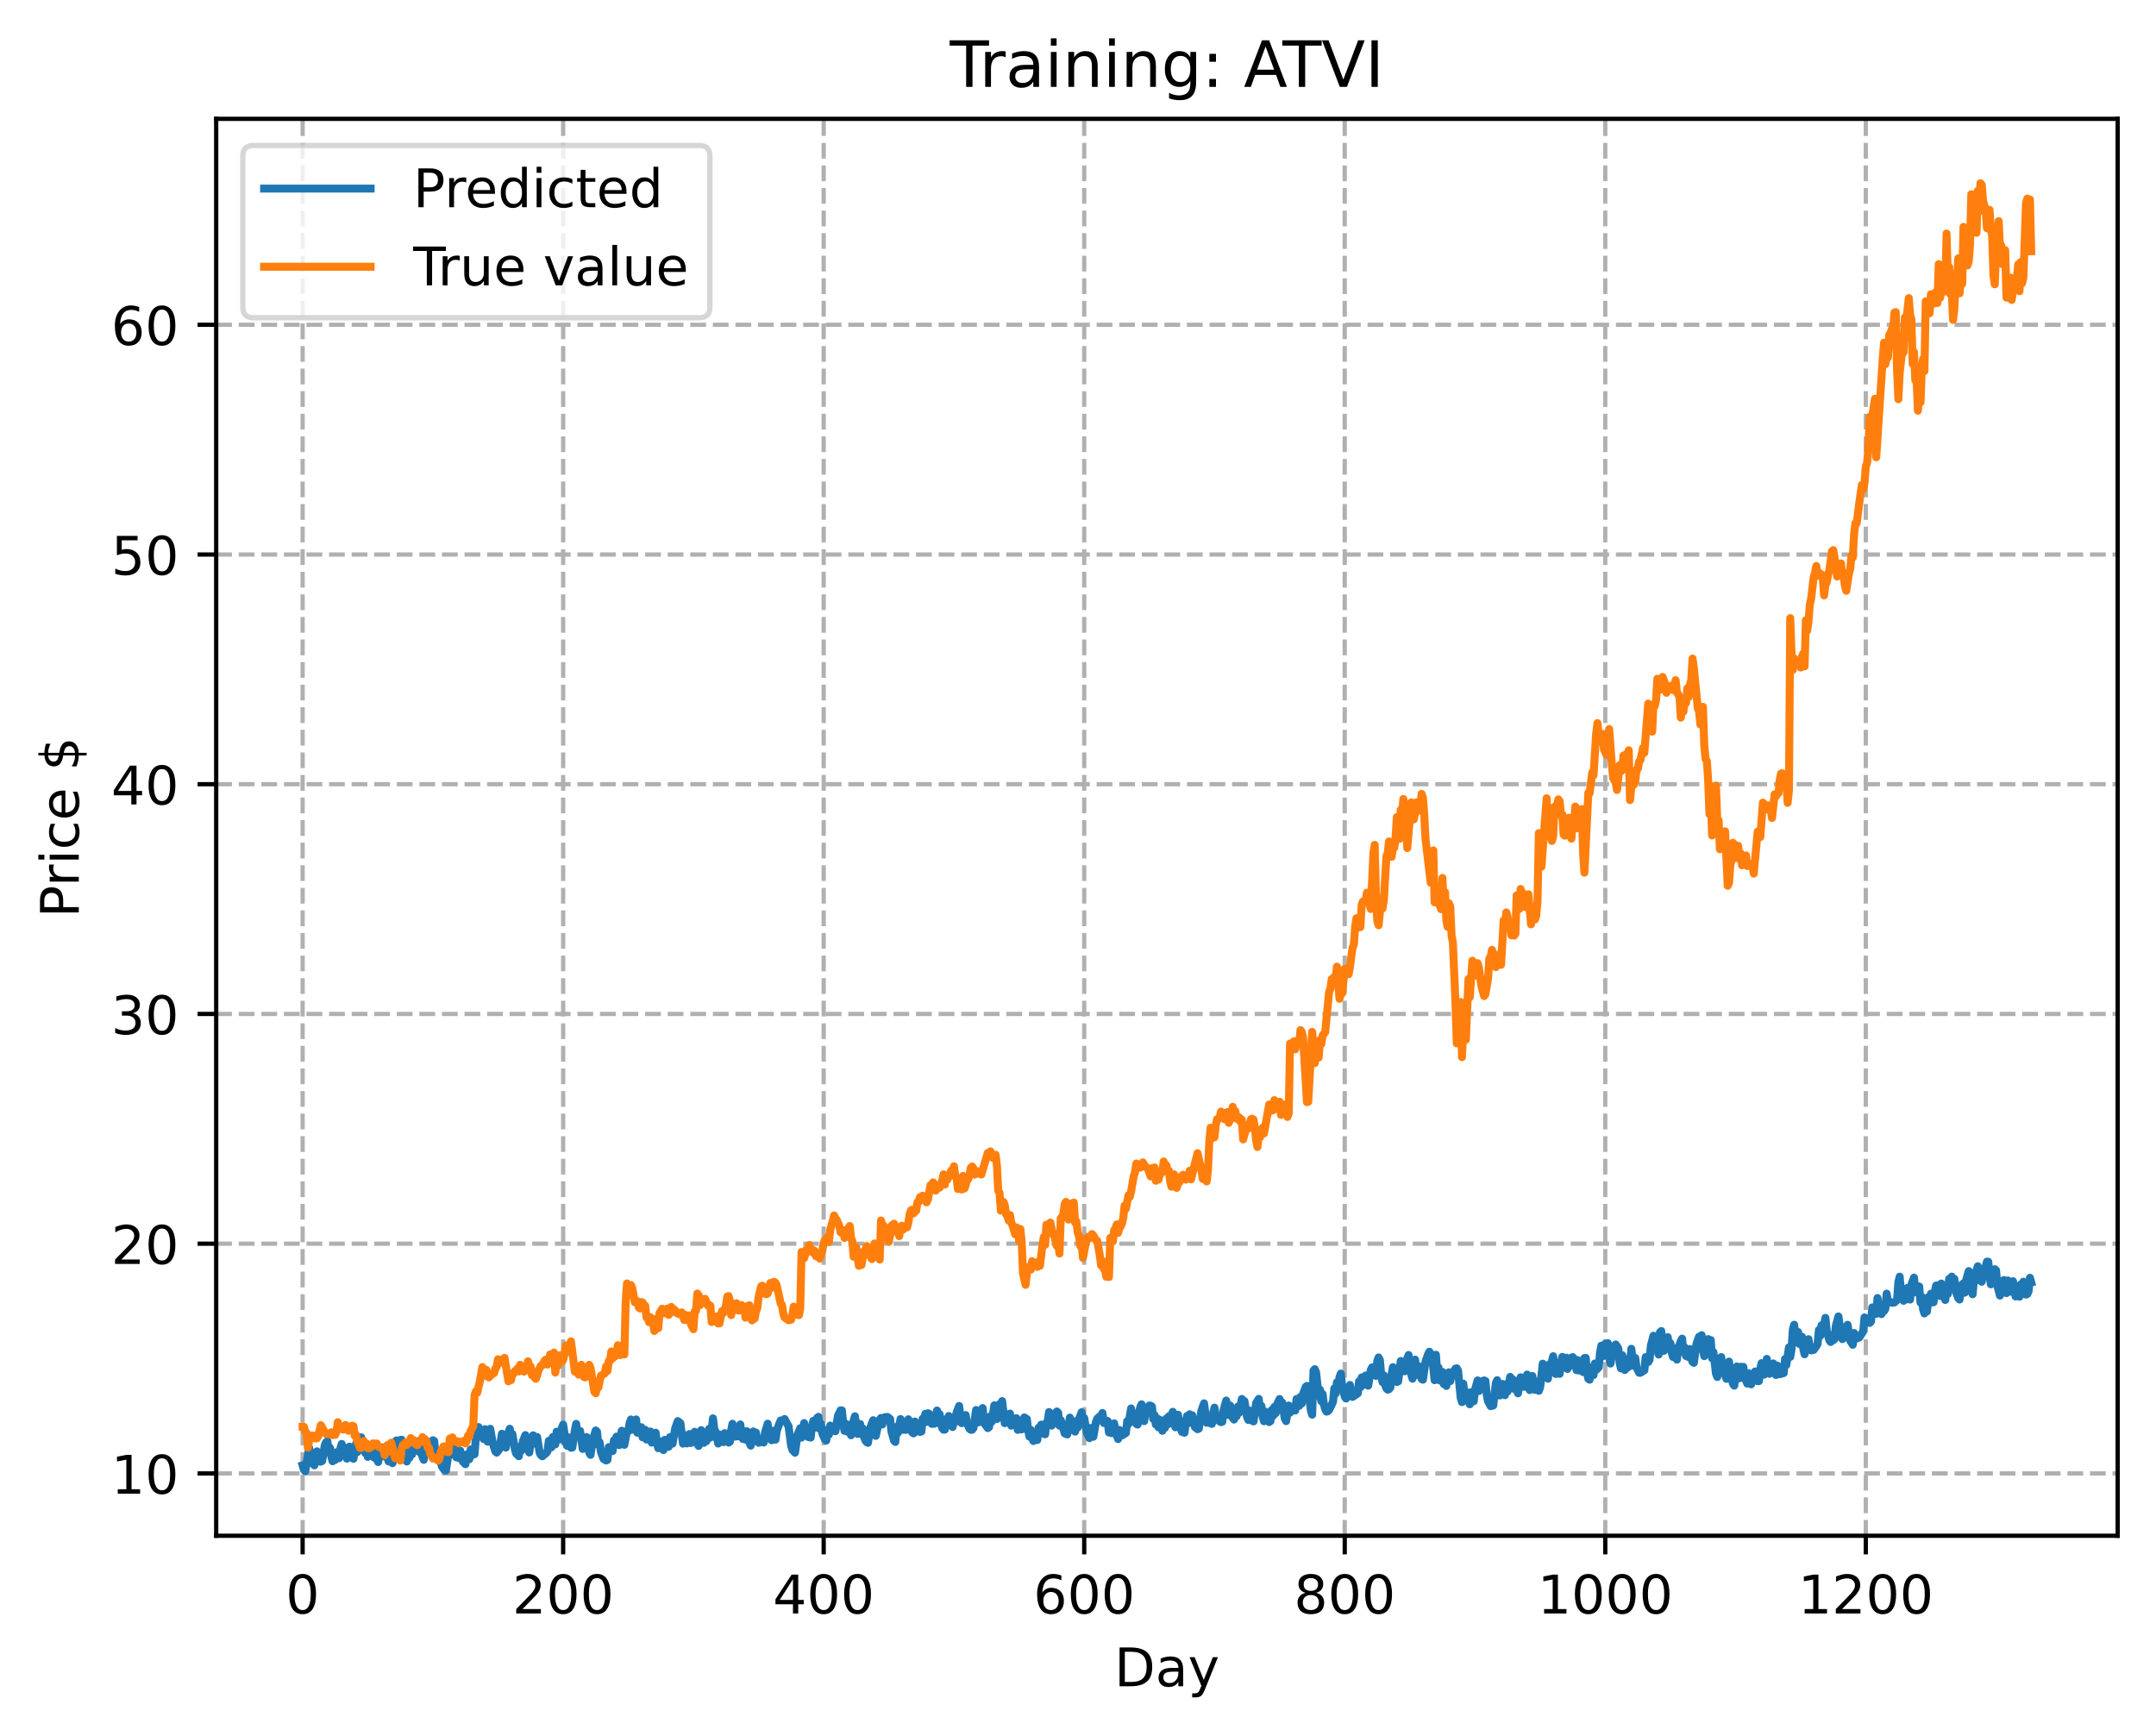 <?xml version="1.0" encoding="utf-8" standalone="no"?>
<!DOCTYPE svg PUBLIC "-//W3C//DTD SVG 1.1//EN"
  "http://www.w3.org/Graphics/SVG/1.1/DTD/svg11.dtd">
<!-- Created with matplotlib (https://matplotlib.org/) -->
<svg height="325.986pt" version="1.1" viewBox="0 0 404.923 325.986" width="404.923pt" xmlns="http://www.w3.org/2000/svg" xmlns:xlink="http://www.w3.org/1999/xlink">
 <defs>
  <style type="text/css">
*{stroke-linecap:butt;stroke-linejoin:round;}
  </style>
 </defs>
 <g id="figure_1">
  <g id="patch_1">
   <path d="M 0 325.986 
L 404.923 325.986 
L 404.923 0 
L 0 0 
z
" style="fill:#ffffff;"/>
  </g>
  <g id="axes_1">
   <g id="patch_2">
    <path d="M 40.603 288.43 
L 397.723 288.43 
L 397.723 22.318 
L 40.603 22.318 
z
" style="fill:#ffffff;"/>
   </g>
   <g id="matplotlib.axis_1">
    <g id="xtick_1">
     <g id="line2d_1">
      <path clip-path="url(#pc0b792090a)" d="M 56.836 288.43 
L 56.836 22.318 
" style="fill:none;stroke:#b0b0b0;stroke-dasharray:2.96,1.28;stroke-dashoffset:0;stroke-width:0.8;"/>
     </g>
     <g id="line2d_2">
      <defs>
       <path d="M 0 0 
L 0 3.5 
" id="m67db3e3e46" style="stroke:#000000;stroke-width:0.8;"/>
      </defs>
      <g>
       <use style="stroke:#000000;stroke-width:0.8;" x="56.836" xlink:href="#m67db3e3e46" y="288.43"/>
      </g>
     </g>
     <g id="text_1">
      <!-- 0 -->
      <defs>
       <path d="M 31.781 66.406 
Q 24.172 66.406 20.328 58.906 
Q 16.5 51.422 16.5 36.375 
Q 16.5 21.391 20.328 13.891 
Q 24.172 6.391 31.781 6.391 
Q 39.453 6.391 43.281 13.891 
Q 47.125 21.391 47.125 36.375 
Q 47.125 51.422 43.281 58.906 
Q 39.453 66.406 31.781 66.406 
z
M 31.781 74.219 
Q 44.047 74.219 50.516 64.516 
Q 56.984 54.828 56.984 36.375 
Q 56.984 17.969 50.516 8.266 
Q 44.047 -1.422 31.781 -1.422 
Q 19.531 -1.422 13.062 8.266 
Q 6.594 17.969 6.594 36.375 
Q 6.594 54.828 13.062 64.516 
Q 19.531 74.219 31.781 74.219 
z
" id="DejaVuSans-48"/>
      </defs>
      <g transform="translate(53.655 303.029)scale(0.1 -0.1)">
       <use xlink:href="#DejaVuSans-48"/>
      </g>
     </g>
    </g>
    <g id="xtick_2">
     <g id="line2d_3">
      <path clip-path="url(#pc0b792090a)" d="M 105.766 288.43 
L 105.766 22.318 
" style="fill:none;stroke:#b0b0b0;stroke-dasharray:2.96,1.28;stroke-dashoffset:0;stroke-width:0.8;"/>
     </g>
     <g id="line2d_4">
      <g>
       <use style="stroke:#000000;stroke-width:0.8;" x="105.766" xlink:href="#m67db3e3e46" y="288.43"/>
      </g>
     </g>
     <g id="text_2">
      <!-- 200 -->
      <defs>
       <path d="M 19.188 8.297 
L 53.609 8.297 
L 53.609 0 
L 7.328 0 
L 7.328 8.297 
Q 12.938 14.109 22.625 23.891 
Q 32.328 33.688 34.812 36.531 
Q 39.547 41.844 41.422 45.531 
Q 43.312 49.219 43.312 52.781 
Q 43.312 58.594 39.234 62.25 
Q 35.156 65.922 28.609 65.922 
Q 23.969 65.922 18.812 64.312 
Q 13.672 62.703 7.812 59.422 
L 7.812 69.391 
Q 13.766 71.781 18.938 73 
Q 24.125 74.219 28.422 74.219 
Q 39.75 74.219 46.484 68.547 
Q 53.219 62.891 53.219 53.422 
Q 53.219 48.922 51.531 44.891 
Q 49.859 40.875 45.406 35.406 
Q 44.188 33.984 37.641 27.219 
Q 31.109 20.453 19.188 8.297 
z
" id="DejaVuSans-50"/>
      </defs>
      <g transform="translate(96.223 303.029)scale(0.1 -0.1)">
       <use xlink:href="#DejaVuSans-50"/>
       <use x="63.623" xlink:href="#DejaVuSans-48"/>
       <use x="127.246" xlink:href="#DejaVuSans-48"/>
      </g>
     </g>
    </g>
    <g id="xtick_3">
     <g id="line2d_5">
      <path clip-path="url(#pc0b792090a)" d="M 154.697 288.43 
L 154.697 22.318 
" style="fill:none;stroke:#b0b0b0;stroke-dasharray:2.96,1.28;stroke-dashoffset:0;stroke-width:0.8;"/>
     </g>
     <g id="line2d_6">
      <g>
       <use style="stroke:#000000;stroke-width:0.8;" x="154.697" xlink:href="#m67db3e3e46" y="288.43"/>
      </g>
     </g>
     <g id="text_3">
      <!-- 400 -->
      <defs>
       <path d="M 37.797 64.312 
L 12.891 25.391 
L 37.797 25.391 
z
M 35.203 72.906 
L 47.609 72.906 
L 47.609 25.391 
L 58.016 25.391 
L 58.016 17.188 
L 47.609 17.188 
L 47.609 0 
L 37.797 0 
L 37.797 17.188 
L 4.891 17.188 
L 4.891 26.703 
z
" id="DejaVuSans-52"/>
      </defs>
      <g transform="translate(145.153 303.029)scale(0.1 -0.1)">
       <use xlink:href="#DejaVuSans-52"/>
       <use x="63.623" xlink:href="#DejaVuSans-48"/>
       <use x="127.246" xlink:href="#DejaVuSans-48"/>
      </g>
     </g>
    </g>
    <g id="xtick_4">
     <g id="line2d_7">
      <path clip-path="url(#pc0b792090a)" d="M 203.628 288.43 
L 203.628 22.318 
" style="fill:none;stroke:#b0b0b0;stroke-dasharray:2.96,1.28;stroke-dashoffset:0;stroke-width:0.8;"/>
     </g>
     <g id="line2d_8">
      <g>
       <use style="stroke:#000000;stroke-width:0.8;" x="203.628" xlink:href="#m67db3e3e46" y="288.43"/>
      </g>
     </g>
     <g id="text_4">
      <!-- 600 -->
      <defs>
       <path d="M 33.016 40.375 
Q 26.375 40.375 22.484 35.828 
Q 18.609 31.297 18.609 23.391 
Q 18.609 15.531 22.484 10.953 
Q 26.375 6.391 33.016 6.391 
Q 39.656 6.391 43.531 10.953 
Q 47.406 15.531 47.406 23.391 
Q 47.406 31.297 43.531 35.828 
Q 39.656 40.375 33.016 40.375 
z
M 52.594 71.297 
L 52.594 62.312 
Q 48.875 64.062 45.094 64.984 
Q 41.312 65.922 37.594 65.922 
Q 27.828 65.922 22.672 59.328 
Q 17.531 52.734 16.797 39.406 
Q 19.672 43.656 24.016 45.922 
Q 28.375 48.188 33.594 48.188 
Q 44.578 48.188 50.953 41.516 
Q 57.328 34.859 57.328 23.391 
Q 57.328 12.156 50.688 5.359 
Q 44.047 -1.422 33.016 -1.422 
Q 20.359 -1.422 13.672 8.266 
Q 6.984 17.969 6.984 36.375 
Q 6.984 53.656 15.188 63.938 
Q 23.391 74.219 37.203 74.219 
Q 40.922 74.219 44.703 73.484 
Q 48.484 72.75 52.594 71.297 
z
" id="DejaVuSans-54"/>
      </defs>
      <g transform="translate(194.084 303.029)scale(0.1 -0.1)">
       <use xlink:href="#DejaVuSans-54"/>
       <use x="63.623" xlink:href="#DejaVuSans-48"/>
       <use x="127.246" xlink:href="#DejaVuSans-48"/>
      </g>
     </g>
    </g>
    <g id="xtick_5">
     <g id="line2d_9">
      <path clip-path="url(#pc0b792090a)" d="M 252.558 288.43 
L 252.558 22.318 
" style="fill:none;stroke:#b0b0b0;stroke-dasharray:2.96,1.28;stroke-dashoffset:0;stroke-width:0.8;"/>
     </g>
     <g id="line2d_10">
      <g>
       <use style="stroke:#000000;stroke-width:0.8;" x="252.558" xlink:href="#m67db3e3e46" y="288.43"/>
      </g>
     </g>
     <g id="text_5">
      <!-- 800 -->
      <defs>
       <path d="M 31.781 34.625 
Q 24.75 34.625 20.719 30.859 
Q 16.703 27.094 16.703 20.516 
Q 16.703 13.922 20.719 10.156 
Q 24.75 6.391 31.781 6.391 
Q 38.812 6.391 42.859 10.172 
Q 46.922 13.969 46.922 20.516 
Q 46.922 27.094 42.891 30.859 
Q 38.875 34.625 31.781 34.625 
z
M 21.922 38.812 
Q 15.578 40.375 12.031 44.719 
Q 8.5 49.078 8.5 55.328 
Q 8.5 64.062 14.719 69.141 
Q 20.953 74.219 31.781 74.219 
Q 42.672 74.219 48.875 69.141 
Q 55.078 64.062 55.078 55.328 
Q 55.078 49.078 51.531 44.719 
Q 48 40.375 41.703 38.812 
Q 48.828 37.156 52.797 32.312 
Q 56.781 27.484 56.781 20.516 
Q 56.781 9.906 50.312 4.234 
Q 43.844 -1.422 31.781 -1.422 
Q 19.734 -1.422 13.25 4.234 
Q 6.781 9.906 6.781 20.516 
Q 6.781 27.484 10.781 32.312 
Q 14.797 37.156 21.922 38.812 
z
M 18.312 54.391 
Q 18.312 48.734 21.844 45.562 
Q 25.391 42.391 31.781 42.391 
Q 38.141 42.391 41.719 45.562 
Q 45.312 48.734 45.312 54.391 
Q 45.312 60.062 41.719 63.234 
Q 38.141 66.406 31.781 66.406 
Q 25.391 66.406 21.844 63.234 
Q 18.312 60.062 18.312 54.391 
z
" id="DejaVuSans-56"/>
      </defs>
      <g transform="translate(243.015 303.029)scale(0.1 -0.1)">
       <use xlink:href="#DejaVuSans-56"/>
       <use x="63.623" xlink:href="#DejaVuSans-48"/>
       <use x="127.246" xlink:href="#DejaVuSans-48"/>
      </g>
     </g>
    </g>
    <g id="xtick_6">
     <g id="line2d_11">
      <path clip-path="url(#pc0b792090a)" d="M 301.489 288.43 
L 301.489 22.318 
" style="fill:none;stroke:#b0b0b0;stroke-dasharray:2.96,1.28;stroke-dashoffset:0;stroke-width:0.8;"/>
     </g>
     <g id="line2d_12">
      <g>
       <use style="stroke:#000000;stroke-width:0.8;" x="301.489" xlink:href="#m67db3e3e46" y="288.43"/>
      </g>
     </g>
     <g id="text_6">
      <!-- 1000 -->
      <defs>
       <path d="M 12.406 8.297 
L 28.516 8.297 
L 28.516 63.922 
L 10.984 60.406 
L 10.984 69.391 
L 28.422 72.906 
L 38.281 72.906 
L 38.281 8.297 
L 54.391 8.297 
L 54.391 0 
L 12.406 0 
z
" id="DejaVuSans-49"/>
      </defs>
      <g transform="translate(288.764 303.029)scale(0.1 -0.1)">
       <use xlink:href="#DejaVuSans-49"/>
       <use x="63.623" xlink:href="#DejaVuSans-48"/>
       <use x="127.246" xlink:href="#DejaVuSans-48"/>
       <use x="190.869" xlink:href="#DejaVuSans-48"/>
      </g>
     </g>
    </g>
    <g id="xtick_7">
     <g id="line2d_13">
      <path clip-path="url(#pc0b792090a)" d="M 350.419 288.43 
L 350.419 22.318 
" style="fill:none;stroke:#b0b0b0;stroke-dasharray:2.96,1.28;stroke-dashoffset:0;stroke-width:0.8;"/>
     </g>
     <g id="line2d_14">
      <g>
       <use style="stroke:#000000;stroke-width:0.8;" x="350.419" xlink:href="#m67db3e3e46" y="288.43"/>
      </g>
     </g>
     <g id="text_7">
      <!-- 1200 -->
      <g transform="translate(337.694 303.029)scale(0.1 -0.1)">
       <use xlink:href="#DejaVuSans-49"/>
       <use x="63.623" xlink:href="#DejaVuSans-50"/>
       <use x="127.246" xlink:href="#DejaVuSans-48"/>
       <use x="190.869" xlink:href="#DejaVuSans-48"/>
      </g>
     </g>
    </g>
    <g id="text_8">
     <!-- Day -->
     <defs>
      <path d="M 19.672 64.797 
L 19.672 8.109 
L 31.594 8.109 
Q 46.688 8.109 53.688 14.938 
Q 60.688 21.781 60.688 36.531 
Q 60.688 51.172 53.688 57.984 
Q 46.688 64.797 31.594 64.797 
z
M 9.812 72.906 
L 30.078 72.906 
Q 51.266 72.906 61.172 64.094 
Q 71.094 55.281 71.094 36.531 
Q 71.094 17.672 61.125 8.828 
Q 51.172 0 30.078 0 
L 9.812 0 
z
" id="DejaVuSans-68"/>
      <path d="M 34.281 27.484 
Q 23.391 27.484 19.188 25 
Q 14.984 22.516 14.984 16.5 
Q 14.984 11.719 18.141 8.906 
Q 21.297 6.109 26.703 6.109 
Q 34.188 6.109 38.703 11.406 
Q 43.219 16.703 43.219 25.484 
L 43.219 27.484 
z
M 52.203 31.203 
L 52.203 0 
L 43.219 0 
L 43.219 8.297 
Q 40.141 3.328 35.547 0.953 
Q 30.953 -1.422 24.312 -1.422 
Q 15.922 -1.422 10.953 3.297 
Q 6 8.016 6 15.922 
Q 6 25.141 12.172 29.828 
Q 18.359 34.516 30.609 34.516 
L 43.219 34.516 
L 43.219 35.406 
Q 43.219 41.609 39.141 45 
Q 35.062 48.391 27.688 48.391 
Q 23 48.391 18.547 47.266 
Q 14.109 46.141 10.016 43.891 
L 10.016 52.203 
Q 14.938 54.109 19.578 55.047 
Q 24.219 56 28.609 56 
Q 40.484 56 46.344 49.844 
Q 52.203 43.703 52.203 31.203 
z
" id="DejaVuSans-97"/>
      <path d="M 32.172 -5.078 
Q 28.375 -14.844 24.75 -17.812 
Q 21.141 -20.797 15.094 -20.797 
L 7.906 -20.797 
L 7.906 -13.281 
L 13.188 -13.281 
Q 16.891 -13.281 18.938 -11.516 
Q 21 -9.766 23.484 -3.219 
L 25.094 0.875 
L 2.984 54.688 
L 12.5 54.688 
L 29.594 11.922 
L 46.688 54.688 
L 56.203 54.688 
z
" id="DejaVuSans-121"/>
     </defs>
     <g transform="translate(209.29 316.707)scale(0.1 -0.1)">
      <use xlink:href="#DejaVuSans-68"/>
      <use x="77.002" xlink:href="#DejaVuSans-97"/>
      <use x="138.281" xlink:href="#DejaVuSans-121"/>
     </g>
    </g>
   </g>
   <g id="matplotlib.axis_2">
    <g id="ytick_1">
     <g id="line2d_15">
      <path clip-path="url(#pc0b792090a)" d="M 40.603 276.732 
L 397.723 276.732 
" style="fill:none;stroke:#b0b0b0;stroke-dasharray:2.96,1.28;stroke-dashoffset:0;stroke-width:0.8;"/>
     </g>
     <g id="line2d_16">
      <defs>
       <path d="M 0 0 
L -3.5 0 
" id="mbdf68c07d5" style="stroke:#000000;stroke-width:0.8;"/>
      </defs>
      <g>
       <use style="stroke:#000000;stroke-width:0.8;" x="40.603" xlink:href="#mbdf68c07d5" y="276.732"/>
      </g>
     </g>
     <g id="text_9">
      <!-- 10 -->
      <g transform="translate(20.878 280.531)scale(0.1 -0.1)">
       <use xlink:href="#DejaVuSans-49"/>
       <use x="63.623" xlink:href="#DejaVuSans-48"/>
      </g>
     </g>
    </g>
    <g id="ytick_2">
     <g id="line2d_17">
      <path clip-path="url(#pc0b792090a)" d="M 40.603 233.584 
L 397.723 233.584 
" style="fill:none;stroke:#b0b0b0;stroke-dasharray:2.96,1.28;stroke-dashoffset:0;stroke-width:0.8;"/>
     </g>
     <g id="line2d_18">
      <g>
       <use style="stroke:#000000;stroke-width:0.8;" x="40.603" xlink:href="#mbdf68c07d5" y="233.584"/>
      </g>
     </g>
     <g id="text_10">
      <!-- 20 -->
      <g transform="translate(20.878 237.383)scale(0.1 -0.1)">
       <use xlink:href="#DejaVuSans-50"/>
       <use x="63.623" xlink:href="#DejaVuSans-48"/>
      </g>
     </g>
    </g>
    <g id="ytick_3">
     <g id="line2d_19">
      <path clip-path="url(#pc0b792090a)" d="M 40.603 190.436 
L 397.723 190.436 
" style="fill:none;stroke:#b0b0b0;stroke-dasharray:2.96,1.28;stroke-dashoffset:0;stroke-width:0.8;"/>
     </g>
     <g id="line2d_20">
      <g>
       <use style="stroke:#000000;stroke-width:0.8;" x="40.603" xlink:href="#mbdf68c07d5" y="190.436"/>
      </g>
     </g>
     <g id="text_11">
      <!-- 30 -->
      <defs>
       <path d="M 40.578 39.312 
Q 47.656 37.797 51.625 33 
Q 55.609 28.219 55.609 21.188 
Q 55.609 10.406 48.188 4.484 
Q 40.766 -1.422 27.094 -1.422 
Q 22.516 -1.422 17.656 -0.516 
Q 12.797 0.391 7.625 2.203 
L 7.625 11.719 
Q 11.719 9.328 16.594 8.109 
Q 21.484 6.891 26.812 6.891 
Q 36.078 6.891 40.938 10.547 
Q 45.797 14.203 45.797 21.188 
Q 45.797 27.641 41.281 31.266 
Q 36.766 34.906 28.719 34.906 
L 20.219 34.906 
L 20.219 43.016 
L 29.109 43.016 
Q 36.375 43.016 40.234 45.922 
Q 44.094 48.828 44.094 54.297 
Q 44.094 59.906 40.109 62.906 
Q 36.141 65.922 28.719 65.922 
Q 24.656 65.922 20.016 65.031 
Q 15.375 64.156 9.812 62.312 
L 9.812 71.094 
Q 15.438 72.656 20.344 73.438 
Q 25.25 74.219 29.594 74.219 
Q 40.828 74.219 47.359 69.109 
Q 53.906 64.016 53.906 55.328 
Q 53.906 49.266 50.438 45.094 
Q 46.969 40.922 40.578 39.312 
z
" id="DejaVuSans-51"/>
      </defs>
      <g transform="translate(20.878 194.236)scale(0.1 -0.1)">
       <use xlink:href="#DejaVuSans-51"/>
       <use x="63.623" xlink:href="#DejaVuSans-48"/>
      </g>
     </g>
    </g>
    <g id="ytick_4">
     <g id="line2d_21">
      <path clip-path="url(#pc0b792090a)" d="M 40.603 147.289 
L 397.723 147.289 
" style="fill:none;stroke:#b0b0b0;stroke-dasharray:2.96,1.28;stroke-dashoffset:0;stroke-width:0.8;"/>
     </g>
     <g id="line2d_22">
      <g>
       <use style="stroke:#000000;stroke-width:0.8;" x="40.603" xlink:href="#mbdf68c07d5" y="147.289"/>
      </g>
     </g>
     <g id="text_12">
      <!-- 40 -->
      <g transform="translate(20.878 151.088)scale(0.1 -0.1)">
       <use xlink:href="#DejaVuSans-52"/>
       <use x="63.623" xlink:href="#DejaVuSans-48"/>
      </g>
     </g>
    </g>
    <g id="ytick_5">
     <g id="line2d_23">
      <path clip-path="url(#pc0b792090a)" d="M 40.603 104.141 
L 397.723 104.141 
" style="fill:none;stroke:#b0b0b0;stroke-dasharray:2.96,1.28;stroke-dashoffset:0;stroke-width:0.8;"/>
     </g>
     <g id="line2d_24">
      <g>
       <use style="stroke:#000000;stroke-width:0.8;" x="40.603" xlink:href="#mbdf68c07d5" y="104.141"/>
      </g>
     </g>
     <g id="text_13">
      <!-- 50 -->
      <defs>
       <path d="M 10.797 72.906 
L 49.516 72.906 
L 49.516 64.594 
L 19.828 64.594 
L 19.828 46.734 
Q 21.969 47.469 24.109 47.828 
Q 26.266 48.188 28.422 48.188 
Q 40.625 48.188 47.75 41.5 
Q 54.891 34.812 54.891 23.391 
Q 54.891 11.625 47.562 5.094 
Q 40.234 -1.422 26.906 -1.422 
Q 22.312 -1.422 17.547 -0.641 
Q 12.797 0.141 7.719 1.703 
L 7.719 11.625 
Q 12.109 9.234 16.797 8.062 
Q 21.484 6.891 26.703 6.891 
Q 35.156 6.891 40.078 11.328 
Q 45.016 15.766 45.016 23.391 
Q 45.016 31 40.078 35.438 
Q 35.156 39.891 26.703 39.891 
Q 22.75 39.891 18.812 39.016 
Q 14.891 38.141 10.797 36.281 
z
" id="DejaVuSans-53"/>
      </defs>
      <g transform="translate(20.878 107.94)scale(0.1 -0.1)">
       <use xlink:href="#DejaVuSans-53"/>
       <use x="63.623" xlink:href="#DejaVuSans-48"/>
      </g>
     </g>
    </g>
    <g id="ytick_6">
     <g id="line2d_25">
      <path clip-path="url(#pc0b792090a)" d="M 40.603 60.993 
L 397.723 60.993 
" style="fill:none;stroke:#b0b0b0;stroke-dasharray:2.96,1.28;stroke-dashoffset:0;stroke-width:0.8;"/>
     </g>
     <g id="line2d_26">
      <g>
       <use style="stroke:#000000;stroke-width:0.8;" x="40.603" xlink:href="#mbdf68c07d5" y="60.993"/>
      </g>
     </g>
     <g id="text_14">
      <!-- 60 -->
      <g transform="translate(20.878 64.792)scale(0.1 -0.1)">
       <use xlink:href="#DejaVuSans-54"/>
       <use x="63.623" xlink:href="#DejaVuSans-48"/>
      </g>
     </g>
    </g>
    <g id="text_15">
     <!-- Price $ -->
     <defs>
      <path d="M 19.672 64.797 
L 19.672 37.406 
L 32.078 37.406 
Q 38.969 37.406 42.719 40.969 
Q 46.484 44.531 46.484 51.125 
Q 46.484 57.672 42.719 61.234 
Q 38.969 64.797 32.078 64.797 
z
M 9.812 72.906 
L 32.078 72.906 
Q 44.344 72.906 50.609 67.359 
Q 56.891 61.812 56.891 51.125 
Q 56.891 40.328 50.609 34.812 
Q 44.344 29.297 32.078 29.297 
L 19.672 29.297 
L 19.672 0 
L 9.812 0 
z
" id="DejaVuSans-80"/>
      <path d="M 41.109 46.297 
Q 39.594 47.172 37.812 47.578 
Q 36.031 48 33.891 48 
Q 26.266 48 22.188 43.047 
Q 18.109 38.094 18.109 28.812 
L 18.109 0 
L 9.078 0 
L 9.078 54.688 
L 18.109 54.688 
L 18.109 46.188 
Q 20.953 51.172 25.484 53.578 
Q 30.031 56 36.531 56 
Q 37.453 56 38.578 55.875 
Q 39.703 55.766 41.062 55.516 
z
" id="DejaVuSans-114"/>
      <path d="M 9.422 54.688 
L 18.406 54.688 
L 18.406 0 
L 9.422 0 
z
M 9.422 75.984 
L 18.406 75.984 
L 18.406 64.594 
L 9.422 64.594 
z
" id="DejaVuSans-105"/>
      <path d="M 48.781 52.594 
L 48.781 44.188 
Q 44.969 46.297 41.141 47.344 
Q 37.312 48.391 33.406 48.391 
Q 24.656 48.391 19.812 42.844 
Q 14.984 37.312 14.984 27.297 
Q 14.984 17.281 19.812 11.734 
Q 24.656 6.203 33.406 6.203 
Q 37.312 6.203 41.141 7.25 
Q 44.969 8.297 48.781 10.406 
L 48.781 2.094 
Q 45.016 0.344 40.984 -0.531 
Q 36.969 -1.422 32.422 -1.422 
Q 20.062 -1.422 12.781 6.344 
Q 5.516 14.109 5.516 27.297 
Q 5.516 40.672 12.859 48.328 
Q 20.219 56 33.016 56 
Q 37.156 56 41.109 55.141 
Q 45.062 54.297 48.781 52.594 
z
" id="DejaVuSans-99"/>
      <path d="M 56.203 29.594 
L 56.203 25.203 
L 14.891 25.203 
Q 15.484 15.922 20.484 11.062 
Q 25.484 6.203 34.422 6.203 
Q 39.594 6.203 44.453 7.469 
Q 49.312 8.734 54.109 11.281 
L 54.109 2.781 
Q 49.266 0.734 44.188 -0.344 
Q 39.109 -1.422 33.891 -1.422 
Q 20.797 -1.422 13.156 6.188 
Q 5.516 13.812 5.516 26.812 
Q 5.516 40.234 12.766 48.109 
Q 20.016 56 32.328 56 
Q 43.359 56 49.781 48.891 
Q 56.203 41.797 56.203 29.594 
z
M 47.219 32.234 
Q 47.125 39.594 43.094 43.984 
Q 39.062 48.391 32.422 48.391 
Q 24.906 48.391 20.391 44.141 
Q 15.875 39.891 15.188 32.172 
z
" id="DejaVuSans-101"/>
      <path id="DejaVuSans-32"/>
      <path d="M 33.797 -14.703 
L 28.906 -14.703 
L 28.859 0 
Q 23.734 0.094 18.609 1.188 
Q 13.484 2.297 8.297 4.5 
L 8.297 13.281 
Q 13.281 10.156 18.375 8.562 
Q 23.484 6.984 28.906 6.938 
L 28.906 29.203 
Q 18.109 30.953 13.203 35.156 
Q 8.297 39.359 8.297 46.688 
Q 8.297 54.641 13.625 59.219 
Q 18.953 63.812 28.906 64.5 
L 28.906 75.984 
L 33.797 75.984 
L 33.797 64.656 
Q 38.328 64.453 42.578 63.688 
Q 46.828 62.938 50.875 61.625 
L 50.875 53.078 
Q 46.828 55.125 42.547 56.25 
Q 38.281 57.375 33.797 57.562 
L 33.797 36.719 
Q 44.875 35.016 50.094 30.609 
Q 55.328 26.219 55.328 18.609 
Q 55.328 10.359 49.781 5.594 
Q 44.234 0.828 33.797 0.094 
z
M 28.906 37.594 
L 28.906 57.625 
Q 23.25 56.984 20.266 54.391 
Q 17.281 51.812 17.281 47.516 
Q 17.281 43.312 20.031 40.969 
Q 22.797 38.625 28.906 37.594 
z
M 33.797 28.219 
L 33.797 7.078 
Q 39.984 7.906 43.141 10.594 
Q 46.297 13.281 46.297 17.672 
Q 46.297 21.969 43.281 24.5 
Q 40.281 27.047 33.797 28.219 
z
" id="DejaVuSans-36"/>
     </defs>
     <g transform="translate(14.798 172.342)rotate(-90)scale(0.1 -0.1)">
      <use xlink:href="#DejaVuSans-80"/>
      <use x="58.553" xlink:href="#DejaVuSans-114"/>
      <use x="99.666" xlink:href="#DejaVuSans-105"/>
      <use x="127.449" xlink:href="#DejaVuSans-99"/>
      <use x="182.43" xlink:href="#DejaVuSans-101"/>
      <use x="243.953" xlink:href="#DejaVuSans-32"/>
      <use x="275.74" xlink:href="#DejaVuSans-36"/>
     </g>
    </g>
   </g>
   <g id="line2d_27">
    <path clip-path="url(#pc0b792090a)" d="M 56.836 275.211 
L 57.081 276.051 
L 57.325 276.334 
L 58.059 271.935 
L 58.548 274.321 
L 58.793 274.912 
L 59.038 275.209 
L 59.527 272.585 
L 60.016 274.489 
L 60.261 274.521 
L 60.506 274.386 
L 60.995 271.46 
L 61.24 270.879 
L 61.484 270.656 
L 61.729 272.685 
L 61.974 271.926 
L 62.218 273.558 
L 62.463 274.439 
L 62.708 273.151 
L 62.952 274.188 
L 63.197 272.749 
L 63.441 273.789 
L 63.686 273.867 
L 63.931 272.034 
L 64.175 271.194 
L 64.42 272.81 
L 64.665 271.855 
L 64.909 273.232 
L 65.154 273.958 
L 65.399 272.475 
L 65.643 271.702 
L 66.133 273.813 
L 66.377 273.981 
L 66.867 271.146 
L 67.111 272.706 
L 67.356 270.567 
L 67.601 269.962 
L 67.845 269.948 
L 68.579 272.86 
L 68.824 271.9 
L 69.069 273.62 
L 69.558 271.492 
L 69.802 273.166 
L 70.047 272.322 
L 70.292 273.783 
L 70.536 272.662 
L 70.781 274.059 
L 71.026 274.59 
L 71.27 273.027 
L 71.76 271.845 
L 72.004 273.514 
L 72.494 271.957 
L 72.738 273.703 
L 72.983 274.484 
L 73.228 273.068 
L 73.472 274.321 
L 73.717 274.807 
L 74.451 270.532 
L 74.696 272.201 
L 74.94 270.991 
L 75.185 270.443 
L 75.429 270.402 
L 75.674 271.301 
L 76.163 273.665 
L 76.408 274.49 
L 76.653 273.142 
L 76.897 273.798 
L 77.142 271.994 
L 77.387 273.161 
L 77.631 271.168 
L 77.876 272.481 
L 78.365 270.742 
L 78.61 270.684 
L 78.855 272.762 
L 79.099 271.883 
L 79.344 273.645 
L 79.589 274.178 
L 79.833 272.674 
L 80.078 272.025 
L 81.301 270.5 
L 81.546 270.637 
L 81.79 273.427 
L 82.28 272.91 
L 82.524 272.782 
L 82.769 274.54 
L 83.014 275.476 
L 83.503 276.144 
L 83.748 276.178 
L 84.237 273.032 
L 84.482 272.244 
L 84.726 272.663 
L 84.971 271.577 
L 85.216 273.219 
L 85.46 272.185 
L 85.705 273.705 
L 85.95 272.417 
L 86.194 273.843 
L 86.439 272.447 
L 86.684 273.787 
L 86.928 274.504 
L 87.417 274.996 
L 87.662 273.157 
L 88.151 274.05 
L 88.396 272.231 
L 88.885 273.219 
L 89.13 273.116 
L 89.375 269.982 
L 89.619 269.621 
L 89.864 268.019 
L 90.109 269.289 
L 90.353 269.229 
L 90.843 270.278 
L 91.087 268.415 
L 91.332 269.953 
L 91.577 270.762 
L 92.066 268.348 
L 92.555 271.102 
L 93.044 272.598 
L 93.289 272.823 
L 93.778 272.202 
L 94.268 269.281 
L 94.512 270.719 
L 95.002 271.881 
L 95.246 269.722 
L 95.736 268.343 
L 95.98 270.251 
L 96.225 269.317 
L 96.714 272.27 
L 96.959 273.021 
L 97.448 273.495 
L 97.693 271.68 
L 97.938 272.42 
L 98.182 270.74 
L 98.672 269.534 
L 98.916 271.36 
L 99.405 272.797 
L 99.65 271.084 
L 100.139 269.569 
L 100.384 271.112 
L 100.629 270.13 
L 100.873 269.885 
L 101.363 272.891 
L 101.607 273.313 
L 101.852 273.506 
L 102.586 272.912 
L 102.831 272.574 
L 103.075 270.601 
L 103.32 271.554 
L 103.565 271.822 
L 103.809 269.898 
L 104.054 271.044 
L 104.299 271.271 
L 104.543 268.89 
L 104.788 270.184 
L 105.032 268.938 
L 105.277 270.324 
L 105.522 268.151 
L 105.766 267.566 
L 106.256 270.879 
L 106.5 271.539 
L 106.745 269.95 
L 107.234 271.907 
L 107.479 271.88 
L 107.968 268.63 
L 108.213 267.422 
L 108.458 269.612 
L 108.702 268.871 
L 108.947 268.745 
L 109.436 272.12 
L 109.926 270.291 
L 110.17 269.89 
L 110.66 272.816 
L 110.904 273.242 
L 111.393 270.201 
L 111.883 268.666 
L 112.127 268.893 
L 112.372 271.355 
L 112.617 270.882 
L 112.861 272.689 
L 113.351 273.998 
L 113.84 274.302 
L 114.085 274.185 
L 114.329 271.785 
L 114.819 272.474 
L 115.063 272.524 
L 115.308 270.504 
L 115.553 271.309 
L 115.797 269.814 
L 116.042 271.137 
L 116.287 271.407 
L 116.776 268.712 
L 117.02 270.445 
L 117.265 271.36 
L 117.754 268.773 
L 117.999 268.806 
L 118.244 267.272 
L 118.488 266.593 
L 118.733 268.522 
L 118.978 267.26 
L 119.467 266.592 
L 119.712 269.088 
L 119.956 268.341 
L 120.201 268.088 
L 120.446 268.05 
L 120.69 269.955 
L 120.935 268.931 
L 121.18 268.538 
L 121.424 270.364 
L 121.669 269.431 
L 122.158 268.854 
L 122.403 270.945 
L 122.648 269.998 
L 123.137 269.083 
L 123.381 271.027 
L 123.626 271.987 
L 123.871 270.7 
L 124.36 272.077 
L 124.605 272.339 
L 124.849 270.424 
L 125.094 271.411 
L 125.583 271.712 
L 125.828 269.913 
L 126.073 270.928 
L 126.317 271.131 
L 126.807 268.291 
L 127.296 266.899 
L 127.785 267.295 
L 128.275 271.129 
L 128.764 269.556 
L 129.008 271.095 
L 129.498 269.327 
L 129.742 271.018 
L 130.232 269.278 
L 130.476 268.91 
L 130.966 271.195 
L 131.21 271.561 
L 131.455 269.583 
L 131.7 268.607 
L 131.944 270.214 
L 132.189 270.985 
L 132.434 269.548 
L 132.678 270.676 
L 133.168 268.373 
L 133.412 269.998 
L 133.657 268.652 
L 133.902 266.385 
L 134.146 268.368 
L 134.391 268.875 
L 134.88 271.114 
L 135.125 269.433 
L 135.369 270.363 
L 135.614 270.297 
L 135.859 270.852 
L 136.103 269.162 
L 136.348 270.256 
L 136.593 270.775 
L 136.837 270.937 
L 137.082 270.785 
L 137.327 268.566 
L 137.571 267.402 
L 137.816 269.027 
L 138.061 269.816 
L 138.305 268.428 
L 138.55 269.766 
L 138.795 267.961 
L 139.039 267.529 
L 139.284 269.567 
L 139.529 270.259 
L 139.773 268.824 
L 140.018 270.382 
L 140.263 268.802 
L 140.507 270.381 
L 140.996 271.508 
L 141.486 268.844 
L 141.73 270.345 
L 141.975 269.053 
L 142.22 270.398 
L 142.464 270.963 
L 142.709 270.913 
L 142.954 270.633 
L 143.198 270.624 
L 143.443 270.924 
L 143.688 269.014 
L 144.177 267.389 
L 144.422 269.247 
L 144.911 270.499 
L 145.156 268.73 
L 145.4 269.925 
L 145.645 270.385 
L 145.89 268.74 
L 146.379 267.35 
L 146.624 266.777 
L 147.113 266.823 
L 147.357 266.508 
L 147.847 267.43 
L 148.091 267.826 
L 148.581 271.509 
L 148.825 272.313 
L 149.315 272.833 
L 149.804 269.406 
L 150.293 268.244 
L 150.538 270.002 
L 150.783 269.274 
L 151.027 267.269 
L 151.272 268.762 
L 151.517 269.502 
L 151.761 269.878 
L 152.251 269.998 
L 152.495 267.873 
L 152.74 266.86 
L 152.984 268.166 
L 153.229 266.796 
L 153.474 266.282 
L 153.718 266.104 
L 153.963 268.368 
L 154.208 267.444 
L 154.452 269.27 
L 154.942 270.373 
L 155.186 270.548 
L 155.431 268.549 
L 155.676 269.457 
L 155.92 267.745 
L 156.165 268.826 
L 156.41 268.482 
L 156.899 268.809 
L 157.388 265.855 
L 157.878 264.88 
L 158.122 264.899 
L 158.367 267.416 
L 158.612 268.728 
L 158.856 267.403 
L 159.101 268.87 
L 159.345 267.614 
L 159.59 268.938 
L 159.835 269.564 
L 160.079 267.609 
L 160.569 265.998 
L 161.058 269.31 
L 161.303 268.037 
L 161.547 267.456 
L 161.792 269.373 
L 162.037 268.275 
L 162.281 269.851 
L 162.526 270.526 
L 162.771 270.859 
L 163.015 270.991 
L 163.505 267.994 
L 163.994 266.737 
L 164.239 268.708 
L 164.483 269.676 
L 164.972 267.413 
L 165.217 266.627 
L 165.462 266.311 
L 165.706 267.541 
L 165.951 266.47 
L 166.196 266.163 
L 166.685 266.121 
L 167.174 266.504 
L 167.419 268.825 
L 167.908 270.574 
L 168.153 270.817 
L 168.398 267.97 
L 168.642 269.102 
L 169.132 266.515 
L 169.376 267.894 
L 169.621 268.537 
L 169.866 267.306 
L 170.11 268.554 
L 170.355 267.182 
L 170.6 266.56 
L 170.844 268.18 
L 171.333 269.038 
L 171.578 269.208 
L 171.823 266.983 
L 172.067 268.282 
L 172.312 268.786 
L 172.801 268.928 
L 173.046 268.865 
L 173.291 266.437 
L 173.535 267.232 
L 173.78 265.535 
L 174.025 267.025 
L 174.269 265.426 
L 174.514 265.543 
L 175.003 267.422 
L 175.248 265.954 
L 175.493 267.408 
L 175.982 264.919 
L 176.227 266.73 
L 176.471 265.591 
L 176.716 267.433 
L 176.96 268.204 
L 177.205 268.515 
L 177.45 268.51 
L 177.694 266.52 
L 177.939 267.466 
L 178.184 265.944 
L 178.428 267.179 
L 178.918 268.014 
L 179.162 266.136 
L 179.407 267.12 
L 179.652 265.317 
L 180.141 264.061 
L 180.386 266.278 
L 180.63 267.285 
L 180.875 265.878 
L 181.12 267.077 
L 181.364 265.766 
L 181.609 267.314 
L 182.098 268.36 
L 182.343 268.538 
L 182.588 268.517 
L 182.832 268.202 
L 183.321 264.82 
L 183.566 266.371 
L 183.811 267.134 
L 184.055 265.643 
L 184.545 264.455 
L 184.789 266.489 
L 185.034 267.578 
L 185.523 268.213 
L 185.768 268.021 
L 186.013 265.988 
L 186.257 267.035 
L 186.747 263.938 
L 187.236 266.509 
L 187.725 263.723 
L 187.97 263.715 
L 188.215 263.144 
L 188.704 267.295 
L 189.193 265.838 
L 189.682 265.49 
L 189.927 267.754 
L 190.416 266.581 
L 190.661 266.403 
L 190.906 266.372 
L 191.15 268.55 
L 191.64 267.143 
L 191.884 268.459 
L 192.129 267.562 
L 192.374 266.214 
L 192.863 266.52 
L 193.108 268.792 
L 193.352 269.826 
L 193.597 268.558 
L 193.842 270.13 
L 194.086 270.642 
L 194.331 269.113 
L 194.575 270.247 
L 194.82 270.45 
L 195.065 268.146 
L 195.309 269.309 
L 195.554 267.568 
L 195.799 268.833 
L 196.043 269.245 
L 196.288 269.38 
L 196.533 267.182 
L 196.777 266.923 
L 197.022 265.202 
L 197.511 267.749 
L 197.756 266.284 
L 198.245 265.394 
L 198.49 265.096 
L 198.735 265.318 
L 198.979 267.756 
L 199.224 266.708 
L 199.958 269.217 
L 200.447 269.409 
L 200.936 266.25 
L 201.181 267.863 
L 201.426 268.415 
L 201.915 268.878 
L 202.16 266.879 
L 202.404 268.133 
L 202.649 266.561 
L 203.138 265.238 
L 203.383 267.467 
L 203.628 266.333 
L 204.117 269.122 
L 204.606 270.097 
L 204.851 268.199 
L 205.096 269.444 
L 205.34 269.845 
L 205.83 267.063 
L 206.074 266.45 
L 206.563 265.995 
L 206.808 265.935 
L 207.053 265.378 
L 207.297 267.254 
L 207.542 266.757 
L 208.031 266.889 
L 208.276 269.038 
L 208.521 268.295 
L 208.765 269.165 
L 209.01 267.943 
L 209.255 267.326 
L 209.499 268.977 
L 209.989 270.275 
L 210.233 268.565 
L 210.723 269.603 
L 211.457 269.131 
L 211.701 266.911 
L 211.946 267.452 
L 212.435 264.521 
L 212.68 265.918 
L 213.169 266.976 
L 213.414 267.428 
L 213.658 267.555 
L 213.903 265.434 
L 214.148 264.314 
L 214.392 263.748 
L 214.637 265.81 
L 214.882 266.911 
L 215.126 265.432 
L 215.371 264.637 
L 215.86 263.972 
L 216.105 263.999 
L 216.35 264.159 
L 216.594 266.512 
L 216.839 265.776 
L 217.084 267.546 
L 217.328 266.381 
L 217.573 268.075 
L 217.818 266.657 
L 218.062 268.057 
L 218.307 268.726 
L 218.551 267.108 
L 218.796 268.176 
L 219.041 266.442 
L 219.285 267.525 
L 219.53 265.995 
L 219.775 267.321 
L 220.019 265.756 
L 220.264 265.161 
L 220.509 267.138 
L 220.753 268.064 
L 220.998 266.491 
L 221.243 265.708 
L 221.487 267.496 
L 221.977 268.929 
L 222.466 269.084 
L 222.711 267.03 
L 222.955 265.92 
L 223.2 267.282 
L 223.445 265.618 
L 223.689 267.132 
L 223.934 265.815 
L 224.179 267.301 
L 224.423 268.005 
L 224.912 268.423 
L 225.157 268.307 
L 225.646 264.934 
L 226.136 263.565 
L 226.625 267.209 
L 226.87 265.915 
L 227.114 267.226 
L 227.604 267.418 
L 227.848 265.412 
L 228.093 264.375 
L 228.338 265.946 
L 228.582 266.628 
L 229.316 267.101 
L 229.561 267.016 
L 229.806 264.816 
L 230.295 263.048 
L 230.539 264.901 
L 230.784 265.771 
L 231.029 263.971 
L 231.273 265.536 
L 231.518 266.293 
L 231.763 266.614 
L 232.007 264.741 
L 232.252 265.983 
L 232.497 264.177 
L 232.741 265.334 
L 233.231 262.751 
L 233.475 264.61 
L 233.72 263.144 
L 234.209 266.105 
L 234.454 266.688 
L 234.699 264.933 
L 234.943 266.268 
L 235.188 266.849 
L 235.433 266.956 
L 235.922 263.496 
L 236.411 262.725 
L 236.656 264.846 
L 236.9 264.05 
L 237.145 266.087 
L 237.39 266.924 
L 237.634 265.126 
L 238.124 266.808 
L 238.368 267.083 
L 238.613 266.893 
L 238.858 264.809 
L 239.102 265.911 
L 239.347 264.24 
L 239.592 265.426 
L 239.836 263.769 
L 240.326 262.752 
L 240.57 264.71 
L 240.815 263.402 
L 241.304 266.433 
L 241.549 266.908 
L 242.038 263.978 
L 242.283 265.315 
L 242.527 264.667 
L 243.261 264.914 
L 243.506 262.748 
L 243.751 263.76 
L 243.995 264.043 
L 244.24 262.353 
L 244.485 263.599 
L 244.729 261.839 
L 245.219 260.485 
L 245.463 260.294 
L 245.708 260.763 
L 246.197 264.927 
L 246.442 265.692 
L 246.687 257.431 
L 246.931 257.148 
L 247.176 257.742 
L 247.665 262.24 
L 247.91 261.012 
L 248.155 263.16 
L 248.399 261.816 
L 248.644 263.757 
L 248.888 264.692 
L 249.133 265.122 
L 249.378 265.053 
L 249.622 264.825 
L 250.356 263.273 
L 250.601 260.766 
L 250.846 261.737 
L 251.09 259.606 
L 251.335 260.688 
L 251.58 258.64 
L 251.824 257.978 
L 252.069 260.251 
L 252.558 262.313 
L 252.803 262.663 
L 253.048 260.704 
L 253.292 261.941 
L 253.537 260.119 
L 253.782 261.697 
L 254.026 262.362 
L 255.005 261.7 
L 255.249 259.416 
L 255.494 260.559 
L 255.739 258.702 
L 255.983 259.877 
L 256.228 260.072 
L 256.473 258.35 
L 256.717 259.686 
L 256.962 260.241 
L 257.451 257.288 
L 257.696 256.815 
L 257.941 256.768 
L 258.43 258.408 
L 258.675 255.614 
L 258.919 254.952 
L 259.164 255.443 
L 259.409 258.32 
L 259.653 259.579 
L 259.898 258.313 
L 260.143 260.132 
L 260.387 260.768 
L 260.632 260.995 
L 260.876 260.905 
L 261.121 260.605 
L 261.366 258.074 
L 261.61 256.769 
L 261.855 258.458 
L 262.1 259.317 
L 262.344 259.554 
L 262.589 259.454 
L 263.078 255.61 
L 263.323 257.569 
L 263.568 255.782 
L 263.812 257.536 
L 264.057 255.764 
L 264.546 254.488 
L 264.791 257.19 
L 265.28 258.938 
L 265.77 255.353 
L 266.014 257.287 
L 266.259 258.236 
L 266.503 256.631 
L 266.748 258.279 
L 266.993 258.995 
L 267.237 259.123 
L 267.727 255.746 
L 268.216 254.331 
L 268.461 253.876 
L 268.95 254.635 
L 269.439 259.221 
L 269.684 254.442 
L 269.929 257.637 
L 270.173 256.844 
L 270.418 259.272 
L 270.907 257.656 
L 271.152 259.93 
L 271.397 258.285 
L 271.641 260.295 
L 272.131 257.739 
L 272.375 259.396 
L 272.62 258.123 
L 272.864 257.624 
L 273.109 257.549 
L 273.354 257.043 
L 273.598 256.983 
L 273.843 257.434 
L 274.332 262.544 
L 274.577 263.333 
L 274.822 259.881 
L 275.066 262.102 
L 275.311 262.884 
L 275.556 261.505 
L 275.8 263.274 
L 276.045 263.742 
L 276.29 261.482 
L 276.534 262.961 
L 276.779 263.18 
L 277.024 261.004 
L 277.513 259.257 
L 277.758 261.258 
L 278.002 259.891 
L 278.491 259.344 
L 278.736 259.265 
L 278.981 259.365 
L 279.225 261.877 
L 279.47 263.169 
L 279.959 264.092 
L 280.449 263.973 
L 280.938 259.771 
L 281.183 259.221 
L 281.427 261.197 
L 281.672 262.086 
L 281.917 260.552 
L 282.161 259.925 
L 282.406 261.628 
L 282.651 262.032 
L 282.895 259.97 
L 283.14 261.343 
L 283.629 258.598 
L 283.874 260.476 
L 284.118 259.062 
L 284.363 260.854 
L 284.608 259.382 
L 284.852 261.059 
L 285.097 261.682 
L 285.586 258.669 
L 285.831 260.473 
L 286.076 258.915 
L 286.32 260.456 
L 286.81 258.165 
L 287.054 260.181 
L 287.299 261.074 
L 287.544 259.263 
L 287.788 258.423 
L 288.033 260.305 
L 288.278 261.04 
L 288.522 259.465 
L 288.767 260.937 
L 289.012 261.216 
L 289.256 260.572 
L 289.746 256.111 
L 289.99 257.806 
L 290.235 258.633 
L 290.479 258.712 
L 290.724 258.938 
L 290.969 256.271 
L 291.213 257.587 
L 291.458 255.715 
L 291.703 254.714 
L 291.947 256.95 
L 292.192 258.045 
L 292.437 256.113 
L 292.681 257.491 
L 292.926 258.02 
L 293.171 255.928 
L 293.415 254.841 
L 293.66 256.828 
L 293.905 255.183 
L 294.149 254.989 
L 294.394 257.109 
L 294.639 255.711 
L 294.883 256.541 
L 295.128 254.988 
L 295.373 254.881 
L 295.617 256.525 
L 295.862 255.293 
L 296.106 257.336 
L 296.351 255.488 
L 296.596 257.399 
L 296.84 256.009 
L 297.085 255.564 
L 297.33 257.684 
L 297.574 255.06 
L 297.819 255.033 
L 298.064 257.807 
L 298.308 258.961 
L 298.553 259.122 
L 298.798 256.835 
L 299.042 258.074 
L 299.287 258.261 
L 299.532 256.082 
L 299.776 257.289 
L 300.266 256.801 
L 300.51 253.998 
L 300.755 252.725 
L 301 254.742 
L 301.489 252.376 
L 301.978 252.272 
L 302.223 254.962 
L 302.467 256.094 
L 302.957 253.184 
L 303.446 252.512 
L 303.935 253.249 
L 304.18 255.904 
L 304.425 257.003 
L 304.669 254.519 
L 304.914 256.411 
L 305.159 257.304 
L 305.403 255.589 
L 305.648 256.875 
L 305.893 255.152 
L 306.137 256.546 
L 306.382 253.324 
L 306.627 255.407 
L 306.871 256.51 
L 307.116 255.032 
L 307.361 256.833 
L 307.85 257.826 
L 308.094 257.823 
L 308.828 257.361 
L 309.073 254.88 
L 309.318 255.834 
L 309.562 255.808 
L 309.807 255.384 
L 310.052 252.732 
L 310.541 250.869 
L 310.786 253.214 
L 311.03 251.817 
L 311.275 253.721 
L 311.52 254.402 
L 311.764 250.215 
L 312.009 249.988 
L 312.254 252.482 
L 312.498 253.7 
L 312.988 251.325 
L 313.232 251.138 
L 313.477 253.32 
L 313.722 252.266 
L 313.966 254.036 
L 314.211 254.86 
L 314.455 253.206 
L 314.7 254.722 
L 314.945 255.355 
L 315.189 253.301 
L 315.679 251.837 
L 315.923 251.419 
L 316.168 253.957 
L 316.413 253.053 
L 316.657 254.681 
L 316.902 253.425 
L 317.147 254.885 
L 317.391 253.377 
L 317.636 255.1 
L 317.881 255.778 
L 318.125 255.958 
L 318.615 252.401 
L 319.104 251.054 
L 319.349 251.001 
L 319.593 250.769 
L 319.838 253.482 
L 320.082 254.7 
L 320.327 252.583 
L 320.572 251.663 
L 320.816 251.498 
L 321.061 251.673 
L 321.306 251.685 
L 321.55 255.108 
L 321.795 253.94 
L 322.284 258.017 
L 322.529 258.617 
L 322.774 255.788 
L 323.018 257.429 
L 323.263 254.871 
L 323.508 257.059 
L 323.752 256.205 
L 323.997 258.193 
L 324.242 258.966 
L 324.486 256.663 
L 324.731 255.724 
L 324.976 258.165 
L 325.465 259.893 
L 325.71 260.242 
L 326.199 256.642 
L 326.443 258.499 
L 326.688 258.861 
L 326.933 256.697 
L 327.177 258.373 
L 327.422 256.711 
L 327.667 258.69 
L 328.156 259.855 
L 328.401 257.908 
L 328.645 259.393 
L 328.89 259.993 
L 329.135 258.015 
L 329.379 259.352 
L 329.624 257.585 
L 329.869 258.903 
L 330.113 259.408 
L 330.358 259.38 
L 330.603 257.047 
L 330.847 256.016 
L 331.092 257.674 
L 331.337 258.175 
L 331.581 256.166 
L 331.826 255.219 
L 332.07 257.035 
L 332.315 258.012 
L 332.56 256.325 
L 332.804 257.723 
L 333.049 256.071 
L 333.294 257.548 
L 333.538 258.243 
L 333.783 256.47 
L 334.028 257.717 
L 334.272 258.094 
L 334.762 257.947 
L 335.006 257.88 
L 335.251 255.246 
L 335.496 256.351 
L 335.985 253.043 
L 336.23 254.844 
L 336.474 253.389 
L 336.719 249.695 
L 336.964 248.807 
L 337.208 251.378 
L 337.453 250.207 
L 337.698 250.161 
L 337.942 252.416 
L 338.187 251.362 
L 338.431 251.061 
L 338.676 253.311 
L 338.921 254.351 
L 339.165 252.326 
L 339.41 253.565 
L 339.655 251.518 
L 339.899 253.158 
L 340.144 253.622 
L 340.633 253.522 
L 341.123 252.824 
L 341.367 252.404 
L 341.612 249.781 
L 341.857 250.91 
L 342.101 248.91 
L 342.346 250.213 
L 342.835 247.515 
L 343.08 249.908 
L 343.569 251.726 
L 343.814 252.04 
L 344.058 251.758 
L 344.303 251.718 
L 344.548 251.485 
L 344.792 249.008 
L 345.282 247.247 
L 345.771 250.761 
L 346.016 251.499 
L 346.26 249.57 
L 346.505 251.203 
L 346.75 249.539 
L 346.994 248.814 
L 347.484 251.782 
L 347.973 252.561 
L 348.218 250.357 
L 348.462 251.476 
L 349.196 251.192 
L 349.93 250.055 
L 350.175 247.423 
L 350.419 248.291 
L 350.664 248.132 
L 351.153 248.466 
L 351.398 248.171 
L 351.643 245.552 
L 351.887 246.734 
L 352.377 246.763 
L 352.621 243.789 
L 352.866 245.665 
L 353.111 246.427 
L 353.355 246.812 
L 353.6 246.159 
L 353.845 246.241 
L 354.089 245.802 
L 354.334 242.963 
L 354.579 244.42 
L 355.068 244.535 
L 355.313 244.678 
L 355.802 244.615 
L 356.291 244.166 
L 356.536 240.819 
L 356.78 239.774 
L 357.025 242.554 
L 357.514 244.308 
L 357.759 242.095 
L 358.004 244.057 
L 358.248 241.885 
L 358.493 243.536 
L 358.738 244.075 
L 358.982 241.267 
L 359.472 239.955 
L 359.716 242.724 
L 359.961 241.543 
L 360.45 241.62 
L 360.695 244.641 
L 360.94 243.558 
L 361.184 245.938 
L 361.429 246.684 
L 361.674 244.765 
L 361.918 246.303 
L 362.163 243.627 
L 362.407 244.796 
L 362.652 242.979 
L 362.897 244.505 
L 363.141 244.585 
L 363.386 242.54 
L 363.631 241.439 
L 363.875 243.134 
L 364.12 241.356 
L 364.365 243.383 
L 364.609 241.069 
L 364.854 243.052 
L 365.343 244.155 
L 365.588 241.797 
L 365.833 243.031 
L 366.077 240.174 
L 366.322 241.852 
L 366.567 239.764 
L 366.811 241.895 
L 367.056 240.201 
L 367.301 242.472 
L 367.79 243.829 
L 368.034 244.067 
L 368.279 241.426 
L 368.524 242.929 
L 368.768 241.027 
L 369.013 242.772 
L 369.258 240.437 
L 369.747 238.727 
L 370.236 242.393 
L 370.481 243.084 
L 370.726 240.302 
L 371.215 238.564 
L 371.46 237.815 
L 371.704 240.446 
L 371.949 238.707 
L 372.194 240.727 
L 372.438 239.129 
L 372.683 238.309 
L 372.928 237.955 
L 373.172 236.961 
L 373.417 236.963 
L 373.662 239.721 
L 373.906 241.211 
L 374.151 239.663 
L 374.395 239.155 
L 374.64 238.372 
L 374.885 238.589 
L 375.129 241.489 
L 375.619 243.33 
L 375.863 240.954 
L 376.108 242.4 
L 376.353 240.404 
L 376.597 242.176 
L 376.842 242.861 
L 377.087 240.485 
L 377.331 242.314 
L 377.576 240.848 
L 377.821 242.64 
L 378.065 240.628 
L 378.31 242.553 
L 378.555 243.49 
L 378.799 241.573 
L 379.044 243.27 
L 379.289 243.539 
L 379.533 241.226 
L 379.778 242.764 
L 380.022 240.719 
L 380.512 243.147 
L 380.756 243.037 
L 381.001 242.493 
L 381.246 239.987 
L 381.49 240.875 
L 381.49 240.875 
" style="fill:none;stroke:#1f77b4;stroke-linecap:square;stroke-width:1.5;"/>
   </g>
   <g id="line2d_28">
    <path clip-path="url(#pc0b792090a)" d="M 56.836 267.973 
L 57.081 267.973 
L 57.325 268.879 
L 57.57 269.095 
L 57.814 271.899 
L 58.059 270.605 
L 58.548 269.613 
L 59.038 269.656 
L 59.282 270.173 
L 59.527 270.13 
L 59.772 269.742 
L 60.261 267.671 
L 60.995 268.965 
L 61.24 269.31 
L 61.484 269.181 
L 61.729 269.354 
L 62.218 269.008 
L 62.463 269.526 
L 62.708 269.138 
L 62.952 269.483 
L 63.197 268.879 
L 63.441 267.11 
L 63.686 268.016 
L 63.931 268.189 
L 64.175 268.146 
L 64.42 268.491 
L 64.909 267.628 
L 65.399 268.706 
L 65.888 268.534 
L 66.133 267.757 
L 66.377 267.843 
L 66.622 269.656 
L 66.867 269.483 
L 67.111 270.821 
L 67.356 271.209 
L 67.601 271.943 
L 67.845 271.943 
L 68.335 270.648 
L 68.579 271.123 
L 68.824 271.123 
L 69.069 271.986 
L 69.313 272.029 
L 69.558 271.554 
L 69.802 271.727 
L 70.047 271.08 
L 70.292 271.382 
L 70.536 271.123 
L 70.781 271.123 
L 71.026 271.64 
L 71.76 272.072 
L 72.004 272.158 
L 72.249 273.323 
L 72.494 272.935 
L 72.738 271.425 
L 72.983 271.727 
L 73.472 270.95 
L 74.206 273.884 
L 74.451 273.41 
L 74.94 273.755 
L 75.185 274.316 
L 75.429 272.201 
L 75.674 271.382 
L 75.919 271.382 
L 76.163 270.907 
L 76.408 271.382 
L 76.653 270.95 
L 76.897 270.993 
L 77.142 270.087 
L 77.387 270.432 
L 77.631 270.432 
L 77.876 271.08 
L 78.365 271.425 
L 78.61 270.864 
L 78.855 270.95 
L 79.099 270.562 
L 79.344 269.915 
L 79.589 270.26 
L 79.833 270.303 
L 80.078 270.648 
L 80.323 271.899 
L 80.567 271.943 
L 80.812 273.064 
L 81.056 273.366 
L 81.301 273.927 
L 81.546 273.798 
L 81.79 273.841 
L 82.035 274.186 
L 82.28 274.316 
L 82.524 274.057 
L 82.769 272.633 
L 83.014 272.374 
L 83.258 271.684 
L 83.503 271.64 
L 83.748 272.46 
L 83.992 272.676 
L 84.237 272.719 
L 84.482 270.173 
L 84.726 270.26 
L 84.971 269.958 
L 85.216 270.605 
L 85.46 270.605 
L 85.705 270.864 
L 85.95 270.691 
L 86.194 271.08 
L 86.928 270.691 
L 87.173 270.605 
L 87.417 271.08 
L 87.662 270.691 
L 87.907 269.613 
L 88.151 269.828 
L 88.396 268.75 
L 88.885 267.843 
L 89.13 262.019 
L 89.375 261.328 
L 89.619 261.587 
L 90.109 259.473 
L 90.598 256.754 
L 90.843 258.437 
L 91.087 258.265 
L 91.332 257.272 
L 91.821 258.696 
L 92.066 258.351 
L 92.311 258.222 
L 92.555 257.963 
L 92.8 257.876 
L 93.044 257.013 
L 93.289 256.668 
L 93.534 255.287 
L 93.778 255.848 
L 94.023 255.935 
L 94.268 255.762 
L 94.512 255.244 
L 94.757 255.029 
L 95.491 259.43 
L 95.736 258.524 
L 95.98 259.214 
L 96.225 258.006 
L 96.47 257.963 
L 96.714 257.488 
L 96.959 257.402 
L 97.204 257.013 
L 97.448 257.574 
L 97.693 256.323 
L 97.938 257.186 
L 98.182 257.229 
L 98.427 257.617 
L 98.672 256.625 
L 98.916 256.582 
L 99.161 255.676 
L 99.405 256.452 
L 99.65 256.625 
L 99.895 258.265 
L 100.139 257.617 
L 100.384 258.696 
L 100.629 258.955 
L 100.873 258.351 
L 101.118 257.402 
L 101.607 256.452 
L 101.852 256.409 
L 102.341 255.46 
L 102.586 255.331 
L 102.831 256.28 
L 103.075 255.805 
L 103.32 254.381 
L 103.565 255.676 
L 103.809 255.417 
L 104.054 254.036 
L 104.299 257.79 
L 104.543 255.374 
L 104.788 256.539 
L 105.032 254.554 
L 105.277 255.59 
L 105.522 255.762 
L 105.766 255.417 
L 106.011 254.381 
L 106.256 252.699 
L 106.5 253.907 
L 106.745 252.828 
L 106.99 252.526 
L 107.234 251.922 
L 107.968 257.617 
L 108.213 256.754 
L 108.458 257.79 
L 108.702 258.178 
L 108.947 256.798 
L 109.192 256.323 
L 109.436 257.1 
L 109.681 258.61 
L 109.926 258.696 
L 110.17 257.272 
L 110.415 257.057 
L 110.66 256.323 
L 110.904 256.927 
L 111.638 261.414 
L 111.883 261.673 
L 112.127 260.422 
L 112.372 260.595 
L 112.861 258.351 
L 113.351 258.092 
L 113.595 257.919 
L 113.84 256.625 
L 114.085 257.488 
L 114.329 255.633 
L 114.574 255.59 
L 114.819 253.82 
L 115.063 255.115 
L 115.308 254.597 
L 115.553 254.727 
L 115.797 253.993 
L 116.042 252.655 
L 116.287 252.871 
L 116.531 254.511 
L 116.776 254.209 
L 117.02 253.475 
L 117.265 254.381 
L 117.51 244.544 
L 117.754 241.049 
L 117.999 241.437 
L 118.244 242.3 
L 118.488 241.351 
L 118.733 241.869 
L 119.222 244.587 
L 119.467 244.328 
L 119.712 244.371 
L 119.956 245.536 
L 120.201 245.752 
L 120.446 244.544 
L 120.69 244.63 
L 120.935 245.536 
L 121.18 245.234 
L 121.424 247.435 
L 121.669 247.607 
L 121.914 248.341 
L 122.158 247.391 
L 122.403 247.737 
L 122.648 248.427 
L 122.892 249.98 
L 123.137 249.16 
L 123.381 247.607 
L 123.626 249.463 
L 123.871 246.615 
L 124.36 245.795 
L 124.605 246.658 
L 125.339 245.752 
L 125.583 246.96 
L 125.828 246.658 
L 126.073 245.45 
L 126.317 245.838 
L 126.562 245.881 
L 126.807 246.097 
L 127.051 246.572 
L 127.541 246.831 
L 127.785 246.744 
L 128.03 246.485 
L 128.519 247.909 
L 128.764 246.96 
L 129.253 247.995 
L 129.498 247.046 
L 129.742 248.643 
L 130.232 249.635 
L 130.476 246.313 
L 130.721 246.183 
L 130.966 242.947 
L 131.21 243.249 
L 131.455 245.148 
L 131.7 243.983 
L 131.944 243.983 
L 132.189 244.544 
L 132.434 243.94 
L 132.923 245.191 
L 133.168 245.061 
L 133.412 245.234 
L 133.657 248.298 
L 133.902 248.211 
L 134.146 247.909 
L 134.391 247.823 
L 134.636 247.219 
L 134.88 248.556 
L 135.125 248.556 
L 135.614 246.226 
L 135.859 246.572 
L 136.103 246.054 
L 136.348 245.148 
L 136.593 243.508 
L 136.837 243.422 
L 137.082 244.285 
L 137.327 247.003 
L 137.571 245.666 
L 137.816 245.018 
L 138.061 245.622 
L 138.305 244.759 
L 138.55 246.097 
L 138.795 246.14 
L 139.284 245.105 
L 139.529 246.011 
L 139.773 245.45 
L 140.018 247.478 
L 140.263 245.666 
L 140.507 245.234 
L 140.752 245.148 
L 141.241 247.995 
L 141.486 247.521 
L 141.73 247.65 
L 141.975 246.27 
L 142.22 245.752 
L 142.464 243.681 
L 142.954 241.566 
L 143.198 241.48 
L 143.443 241.869 
L 143.688 242.99 
L 143.932 243.077 
L 144.177 242.947 
L 144.666 240.962 
L 144.911 241.869 
L 145.156 240.833 
L 145.4 240.747 
L 145.645 240.919 
L 145.89 241.437 
L 146.624 244.846 
L 146.868 245.105 
L 147.113 246.701 
L 147.357 247.435 
L 148.091 247.952 
L 148.581 247.866 
L 148.825 246.917 
L 149.07 245.407 
L 149.804 246.96 
L 150.049 247.003 
L 150.293 245.795 
L 150.538 235.137 
L 150.783 236.346 
L 151.027 236.302 
L 151.517 234.577 
L 151.761 234.447 
L 152.006 233.843 
L 152.251 234.965 
L 152.495 235.181 
L 152.74 234.792 
L 152.984 234.922 
L 153.229 235.914 
L 153.474 236 
L 153.718 235.526 
L 153.963 236.389 
L 154.452 234.835 
L 154.697 233.412 
L 154.942 232.851 
L 155.186 233.11 
L 155.431 232.333 
L 155.676 233.282 
L 155.92 230.995 
L 156.41 229.269 
L 156.654 228.277 
L 156.899 228.838 
L 157.144 229.097 
L 157.633 230.219 
L 157.878 231.47 
L 158.122 231.038 
L 158.367 231.038 
L 158.612 232.505 
L 158.856 231.643 
L 159.101 231.686 
L 159.345 230.607 
L 159.59 230.262 
L 159.835 232.549 
L 160.079 233.066 
L 160.324 236.044 
L 160.569 234.706 
L 160.813 234.275 
L 161.303 237.726 
L 161.547 236.863 
L 161.792 237.597 
L 162.281 234.922 
L 162.526 234.922 
L 162.771 234.016 
L 163.015 235.181 
L 163.26 235.44 
L 163.749 236.475 
L 164.239 233.541 
L 164.728 233.843 
L 164.972 236.087 
L 165.217 236.561 
L 165.462 229.226 
L 165.706 230.132 
L 165.951 230.175 
L 166.44 231.427 
L 166.93 233.239 
L 167.174 232.074 
L 167.419 230.219 
L 167.908 229.83 
L 168.153 231.297 
L 168.398 230.65 
L 168.642 231.082 
L 168.887 232.16 
L 169.132 230.348 
L 169.376 230.219 
L 169.621 230.909 
L 169.866 230.348 
L 170.355 230.521 
L 170.6 229.615 
L 170.844 228.018 
L 171.089 227.328 
L 171.333 227.198 
L 171.578 227.889 
L 171.823 227.5 
L 172.067 227.414 
L 172.312 225.774 
L 172.557 225.731 
L 172.801 224.825 
L 173.046 224.911 
L 173.291 224.566 
L 173.535 225.386 
L 173.78 224.782 
L 174.025 225.818 
L 174.269 225.3 
L 174.759 222.581 
L 175.003 222.927 
L 175.248 222.064 
L 175.493 222.409 
L 175.737 223.617 
L 175.982 222.711 
L 176.227 223.056 
L 176.471 223.056 
L 176.96 221.719 
L 177.205 220.554 
L 177.45 222.495 
L 177.694 220.942 
L 177.939 221.546 
L 178.673 219.82 
L 178.918 220.726 
L 179.162 219.043 
L 179.407 220.812 
L 179.652 221.114 
L 179.896 223.315 
L 180.141 223.056 
L 180.386 222.323 
L 180.63 223.401 
L 180.875 220.856 
L 181.12 223.229 
L 181.364 222.625 
L 181.609 221.503 
L 181.854 221.46 
L 182.098 220.597 
L 182.343 219.302 
L 182.588 219.087 
L 182.832 219.475 
L 183.077 220.597 
L 183.566 219.949 
L 183.811 220.079 
L 184.055 220.467 
L 184.3 220.597 
L 185.523 216.541 
L 185.768 217.231 
L 186.013 216.239 
L 186.502 217.49 
L 186.991 216.886 
L 187.236 218.957 
L 187.481 223.617 
L 187.725 224.048 
L 187.97 227.371 
L 188.215 225.947 
L 188.459 225.731 
L 188.704 226.292 
L 188.948 228.061 
L 189.193 228.363 
L 189.438 229.226 
L 189.682 228.191 
L 189.927 229.658 
L 190.172 230.175 
L 190.661 231.815 
L 190.906 230.521 
L 191.15 230.823 
L 191.395 233.023 
L 191.64 230.823 
L 191.884 233.239 
L 192.129 239.15 
L 192.618 241.308 
L 192.863 239.107 
L 193.108 237.942 
L 193.352 238.546 
L 193.597 238.46 
L 193.842 236.863 
L 194.086 237.726 
L 194.331 237.64 
L 194.575 237.165 
L 194.82 237.942 
L 195.065 236.907 
L 195.309 237.726 
L 195.799 233.8 
L 196.043 232.29 
L 196.288 233.8 
L 196.533 230.003 
L 196.777 231.082 
L 197.022 230.78 
L 197.267 229.615 
L 197.756 231.815 
L 198.001 232.117 
L 198.49 234.016 
L 198.735 233.541 
L 198.979 235.44 
L 199.224 228.795 
L 199.469 228.536 
L 199.713 227.975 
L 199.958 226.12 
L 200.203 225.731 
L 200.447 226.465 
L 200.692 229.054 
L 200.936 228.665 
L 201.426 225.947 
L 201.67 225.861 
L 201.915 229.615 
L 202.16 229.399 
L 202.404 231.47 
L 202.649 232.117 
L 202.894 234.016 
L 203.138 233.498 
L 203.383 236.259 
L 204.117 232.505 
L 204.362 232.29 
L 204.606 232.592 
L 205.096 231.772 
L 205.34 232.031 
L 205.83 232.937 
L 206.074 233.023 
L 206.563 235.828 
L 206.808 237.683 
L 207.053 236.82 
L 207.297 238.33 
L 207.542 238.503 
L 207.787 239.797 
L 208.031 238.201 
L 208.276 239.841 
L 208.521 232.505 
L 208.765 232.635 
L 209.01 233.153 
L 209.255 231.038 
L 209.499 230.78 
L 209.744 229.96 
L 209.989 231.556 
L 210.233 230.693 
L 210.478 230.348 
L 210.723 229.744 
L 210.967 228.752 
L 211.212 226.422 
L 211.457 227.026 
L 211.946 224.48 
L 212.191 224.782 
L 212.435 223.746 
L 212.924 220.899 
L 213.169 220.165 
L 213.414 218.526 
L 213.903 219.259 
L 214.148 219.302 
L 214.392 219.043 
L 214.637 218.31 
L 215.126 219.13 
L 215.371 219.259 
L 215.616 219.561 
L 216.105 220.942 
L 216.35 219.389 
L 216.594 220.338 
L 216.839 219.259 
L 217.084 221.762 
L 217.328 221.46 
L 217.573 221.546 
L 218.062 219.863 
L 218.307 220.165 
L 218.551 218.137 
L 218.796 219.993 
L 219.041 218.828 
L 219.285 219.863 
L 219.53 219.863 
L 219.775 221.934 
L 220.019 222.884 
L 220.509 220.554 
L 220.998 223.099 
L 221.243 222.193 
L 221.487 222.064 
L 221.732 221.632 
L 221.977 220.812 
L 222.221 220.64 
L 222.466 220.942 
L 222.711 221.546 
L 222.955 220.985 
L 223.2 221.071 
L 223.445 219.863 
L 223.689 221.503 
L 224.423 218.526 
L 224.912 216.584 
L 225.646 219.82 
L 225.891 221.416 
L 226.38 219.82 
L 226.625 221.891 
L 226.87 219.777 
L 227.114 214.556 
L 227.359 211.795 
L 227.604 213.564 
L 227.848 213.693 
L 228.093 213.607 
L 228.338 211.277 
L 228.582 210.198 
L 228.827 210.198 
L 229.072 209.939 
L 229.316 208.774 
L 230.05 210.241 
L 230.295 208.947 
L 230.539 208.86 
L 230.784 210.888 
L 231.273 209.723 
L 231.518 207.868 
L 231.763 209.076 
L 232.007 208.688 
L 232.252 210.112 
L 232.497 209.767 
L 232.741 209.853 
L 232.986 210.716 
L 233.231 210.284 
L 233.475 213.995 
L 234.209 211.406 
L 234.454 211.967 
L 234.943 210.198 
L 235.188 210.112 
L 235.433 210.284 
L 235.677 211.838 
L 235.922 214.211 
L 236.167 215.419 
L 236.411 213.175 
L 236.656 213.607 
L 237.145 211.795 
L 237.39 212.873 
L 238.368 207.437 
L 238.613 208.688 
L 238.858 208.343 
L 239.102 208.515 
L 239.347 206.617 
L 239.836 207.911 
L 240.081 207.954 
L 240.326 206.919 
L 240.57 209.378 
L 240.815 208.947 
L 241.06 207.782 
L 241.304 207.437 
L 241.794 209.767 
L 242.038 209.119 
L 242.283 196.002 
L 242.527 196.002 
L 243.017 195.571 
L 243.261 197.081 
L 243.751 195.398 
L 243.995 196.132 
L 244.24 193.457 
L 244.485 193.802 
L 244.729 194.837 
L 245.463 207.005 
L 245.708 206.919 
L 246.442 193.802 
L 246.931 199.67 
L 247.176 197.469 
L 247.421 196.477 
L 247.665 198.634 
L 247.91 195.312 
L 248.155 196.089 
L 248.399 194.492 
L 248.888 193.845 
L 249.622 186.251 
L 249.867 185.69 
L 250.112 183.878 
L 250.356 184.353 
L 250.601 183.446 
L 250.846 184.007 
L 251.09 181.548 
L 251.58 187.589 
L 251.824 186.596 
L 252.069 186.553 
L 252.558 181.936 
L 252.803 182.195 
L 253.048 182.066 
L 253.292 182.972 
L 253.537 181.505 
L 254.026 178.01 
L 254.271 177.406 
L 254.515 174.04 
L 254.76 172.444 
L 255.005 174.256 
L 255.249 173.954 
L 255.494 174.127 
L 255.739 169.941 
L 255.983 169.294 
L 256.473 169.38 
L 256.717 167.654 
L 257.207 169.898 
L 257.451 170.718 
L 257.941 160.276 
L 258.185 158.68 
L 258.43 168.863 
L 258.675 172.962 
L 258.919 173.781 
L 259.409 168.819 
L 259.653 170.632 
L 259.898 169.078 
L 260.387 160.794 
L 260.632 160.19 
L 260.876 158.032 
L 261.121 158.723 
L 261.366 160.923 
L 261.61 159.241 
L 261.855 159.197 
L 262.1 157.385 
L 262.344 153.459 
L 262.589 154.279 
L 262.834 157.558 
L 263.078 152.078 
L 263.323 152.941 
L 263.568 150.05 
L 263.812 153.372 
L 264.057 154.279 
L 264.302 159.284 
L 265.036 150.697 
L 265.525 153.89 
L 265.77 152.725 
L 266.014 150.697 
L 266.259 152.294 
L 266.748 151.474 
L 266.993 149.101 
L 267.237 149.748 
L 267.482 152.855 
L 267.727 157.558 
L 268.705 165.799 
L 268.95 163.642 
L 269.195 159.715 
L 269.439 169.467 
L 269.684 167.137 
L 269.929 169.251 
L 270.173 168.215 
L 270.418 170.114 
L 270.663 170.761 
L 270.907 164.893 
L 271.152 170.028 
L 271.397 167.568 
L 271.641 172.875 
L 271.886 174.083 
L 272.131 169.639 
L 272.375 170.286 
L 272.62 175.68 
L 272.864 176.974 
L 273.354 188.15 
L 273.598 195.959 
L 273.843 195.571 
L 274.088 189.789 
L 274.332 188.193 
L 274.577 198.548 
L 274.822 192.939 
L 275.066 192.81 
L 275.311 195.269 
L 275.8 183.878 
L 276.045 187.287 
L 276.534 180.426 
L 276.779 182.281 
L 277.024 182.325 
L 277.268 183.231 
L 277.513 180.901 
L 277.758 181.764 
L 278.247 185.302 
L 278.736 187.071 
L 278.981 186.726 
L 279.47 183.878 
L 279.715 180.038 
L 279.959 179.736 
L 280.204 178.398 
L 280.449 179.218 
L 280.693 180.944 
L 280.938 181.634 
L 281.183 179.477 
L 281.427 179.304 
L 281.672 180.901 
L 281.917 181.203 
L 282.406 172.875 
L 282.651 173.868 
L 282.895 171.365 
L 283.14 172.185 
L 283.385 174.429 
L 283.629 173.177 
L 283.874 175.68 
L 284.118 173.307 
L 284.363 175.723 
L 284.608 175.421 
L 284.852 168.172 
L 285.342 170.718 
L 285.586 166.964 
L 285.831 167.956 
L 286.076 167.784 
L 286.32 168.043 
L 286.565 170.373 
L 287.054 167.956 
L 287.544 173.609 
L 287.788 171.149 
L 288.033 170.675 
L 288.278 172.703 
L 288.522 171.969 
L 288.767 169.251 
L 289.012 156.479 
L 289.501 162.779 
L 290.479 149.921 
L 290.724 155.4 
L 290.969 153.89 
L 291.213 156.781 
L 291.458 157.946 
L 291.703 157.083 
L 291.947 151.517 
L 292.192 151.819 
L 292.437 151.215 
L 292.681 150.136 
L 292.926 150.482 
L 293.171 153.114 
L 293.415 152.941 
L 293.66 156.738 
L 293.905 156.954 
L 294.149 155.357 
L 294.394 155.4 
L 294.639 153.588 
L 294.883 156.911 
L 295.128 157.515 
L 295.373 154.149 
L 295.617 154.494 
L 295.862 151.474 
L 296.106 155.573 
L 296.351 152.941 
L 296.596 153.07 
L 296.84 154.537 
L 297.085 151.949 
L 297.33 160.319 
L 297.574 163.901 
L 298.308 148.885 
L 298.553 148.971 
L 299.042 145.088 
L 299.287 145.606 
L 299.776 137.796 
L 300.021 135.811 
L 300.266 138.184 
L 300.51 139.306 
L 300.755 137.796 
L 301 138.055 
L 301.244 140.73 
L 301.734 141.809 
L 301.978 141.075 
L 302.223 136.933 
L 302.712 143.448 
L 302.957 146.124 
L 303.446 146.987 
L 303.691 148.367 
L 304.18 143.707 
L 304.425 144.872 
L 304.669 144.657 
L 304.914 141.895 
L 305.159 142.542 
L 305.403 141.636 
L 305.648 142.37 
L 305.893 140.903 
L 306.137 150.266 
L 306.382 147.806 
L 306.627 147.202 
L 306.871 147.375 
L 307.116 146.771 
L 307.361 144.527 
L 307.605 144.398 
L 307.85 143.017 
L 308.094 142.758 
L 308.584 140.471 
L 308.828 141.377 
L 309.562 132.144 
L 310.052 133.05 
L 310.296 137.408 
L 310.541 132.36 
L 310.786 132.575 
L 311.03 131.497 
L 311.275 127.484 
L 311.52 128.217 
L 311.764 129.512 
L 312.009 129.469 
L 312.254 127.139 
L 312.743 128.476 
L 312.988 130.116 
L 313.232 129.123 
L 313.477 129.339 
L 313.722 129.123 
L 313.966 128.735 
L 314.211 129.598 
L 314.455 129.469 
L 314.7 127.743 
L 314.945 130.073 
L 315.189 130.375 
L 315.434 130.936 
L 315.679 134.776 
L 315.923 132.92 
L 316.168 133.654 
L 316.413 131.367 
L 316.657 132.057 
L 316.902 129.253 
L 317.147 130.936 
L 317.391 128.649 
L 317.636 127.7 
L 317.881 123.687 
L 318.125 125.456 
L 318.859 132.964 
L 319.104 133.611 
L 319.349 136.07 
L 319.593 136.07 
L 319.838 132.748 
L 320.082 139.954 
L 320.327 142.586 
L 320.572 142.931 
L 320.816 146.641 
L 321.061 152.898 
L 321.306 149.834 
L 321.55 156.911 
L 322.284 147.548 
L 322.529 154.235 
L 322.774 154.063 
L 323.018 159.499 
L 323.263 159.111 
L 323.508 159.284 
L 323.752 158.637 
L 323.997 156.134 
L 324.486 166.36 
L 324.731 165.799 
L 324.976 162.477 
L 325.22 161.527 
L 325.465 158.291 
L 325.71 158.55 
L 325.954 161.139 
L 326.199 159.499 
L 326.443 158.852 
L 326.688 161.355 
L 326.933 160.276 
L 327.177 162.52 
L 327.911 160.664 
L 328.156 162.649 
L 328.645 162.261 
L 328.89 162.692 
L 329.135 162.477 
L 329.379 164.073 
L 330.113 156.177 
L 330.358 156.307 
L 330.603 157.213 
L 331.092 150.74 
L 331.337 151.042 
L 331.581 151.819 
L 331.826 151.819 
L 332.07 151.258 
L 332.315 152.207 
L 332.56 151.733 
L 332.804 153.631 
L 333.294 149.187 
L 333.538 149.575 
L 333.783 148.971 
L 334.028 148.971 
L 334.272 146.383 
L 334.517 145.261 
L 334.762 145.261 
L 335.006 147.245 
L 335.251 146.469 
L 335.496 147.073 
L 335.74 150.784 
L 335.985 148.454 
L 336.23 116.093 
L 336.474 122.694 
L 336.719 125.801 
L 336.964 123.644 
L 337.453 124.291 
L 337.698 124.248 
L 338.187 125.37 
L 338.431 123.342 
L 338.676 122.738 
L 338.921 125.154 
L 339.165 116.481 
L 339.41 118.466 
L 339.655 116.783 
L 339.899 113.59 
L 340.144 112.512 
L 340.633 108.369 
L 340.878 107.593 
L 341.123 106.298 
L 341.367 108.11 
L 341.612 107.506 
L 341.857 108.024 
L 342.101 107.895 
L 342.346 108.628 
L 342.591 111.821 
L 342.835 109.836 
L 343.08 109.405 
L 343.325 107.938 
L 343.569 107.161 
L 344.058 103.537 
L 344.303 103.321 
L 344.792 106.169 
L 345.037 108.283 
L 345.526 106.902 
L 345.771 105.824 
L 346.016 108.283 
L 346.26 108.11 
L 346.505 110.009 
L 346.75 110.958 
L 347.239 107.722 
L 347.484 106.945 
L 347.728 104.357 
L 347.973 104.702 
L 348.218 100.344 
L 348.462 98.273 
L 348.707 98.273 
L 349.196 94.433 
L 349.686 91.067 
L 349.93 91.887 
L 350.175 90.765 
L 350.419 87.615 
L 350.664 86.925 
L 350.909 84.207 
L 351.153 78.295 
L 351.398 79.331 
L 351.643 78.209 
L 352.132 74.887 
L 352.377 85.889 
L 353.6 67.422 
L 353.845 64.359 
L 354.089 68.415 
L 354.334 67.12 
L 354.579 67.12 
L 354.823 62.892 
L 355.068 62.503 
L 355.313 61.856 
L 355.557 61.684 
L 355.802 58.706 
L 356.046 58.62 
L 356.291 69.493 
L 356.536 74.973 
L 356.78 70.054 
L 357.27 65.696 
L 357.514 66.171 
L 357.759 59.612 
L 358.004 60.346 
L 358.493 55.988 
L 358.738 59.095 
L 358.982 60.044 
L 359.227 68.371 
L 359.472 66.128 
L 359.716 71.435 
L 359.961 71.478 
L 360.206 77.13 
L 360.45 73.247 
L 360.695 75.577 
L 360.94 69.234 
L 361.184 67.422 
L 361.429 69.709 
L 361.674 56.592 
L 361.918 58.836 
L 362.163 57.757 
L 362.407 58.836 
L 362.652 55.254 
L 362.897 55.254 
L 363.386 56.98 
L 363.631 54.78 
L 363.875 56.894 
L 364.12 49.602 
L 364.365 55.945 
L 364.854 53.313 
L 365.099 50.638 
L 365.343 54.737 
L 365.588 43.863 
L 365.833 52.32 
L 366.077 50.163 
L 366.322 55.254 
L 366.567 55.039 
L 366.811 60.087 
L 367.056 57.8 
L 367.301 52.838 
L 367.545 52.493 
L 367.79 48.523 
L 368.034 55.082 
L 368.279 52.32 
L 368.524 53.313 
L 368.768 42.612 
L 369.013 43.691 
L 369.258 46.193 
L 369.502 49.861 
L 369.747 49.128 
L 369.992 45.978 
L 370.236 36.485 
L 370.481 37.003 
L 370.726 38.901 
L 370.97 39.204 
L 371.215 43.734 
L 371.46 35.838 
L 371.704 39.721 
L 371.949 34.414 
L 372.194 34.716 
L 372.438 37.693 
L 372.928 39.419 
L 373.172 42.871 
L 373.417 42.396 
L 373.662 39.419 
L 373.906 43.259 
L 374.151 44.166 
L 374.395 51.76 
L 374.64 53.399 
L 374.885 47.66 
L 375.129 45.719 
L 375.374 41.534 
L 375.619 46.366 
L 375.863 46.107 
L 376.108 49.645 
L 376.353 47.66 
L 376.597 46.97 
L 376.842 55.902 
L 377.087 54.737 
L 377.331 55.125 
L 377.576 52.148 
L 377.821 56.333 
L 378.065 54.607 
L 378.31 53.831 
L 378.555 54.521 
L 379.044 49.645 
L 379.289 54.694 
L 379.533 49.214 
L 379.778 53.183 
L 380.022 52.105 
L 380.512 38.125 
L 380.756 37.305 
L 381.001 37.995 
L 381.246 37.478 
L 381.49 47.186 
L 381.49 47.186 
" style="fill:none;stroke:#ff7f0e;stroke-linecap:square;stroke-width:1.5;"/>
   </g>
   <g id="patch_3">
    <path d="M 40.603 288.43 
L 40.603 22.318 
" style="fill:none;stroke:#000000;stroke-linecap:square;stroke-linejoin:miter;stroke-width:0.8;"/>
   </g>
   <g id="patch_4">
    <path d="M 397.723 288.43 
L 397.723 22.318 
" style="fill:none;stroke:#000000;stroke-linecap:square;stroke-linejoin:miter;stroke-width:0.8;"/>
   </g>
   <g id="patch_5">
    <path d="M 40.603 288.43 
L 397.723 288.43 
" style="fill:none;stroke:#000000;stroke-linecap:square;stroke-linejoin:miter;stroke-width:0.8;"/>
   </g>
   <g id="patch_6">
    <path d="M 40.603 22.318 
L 397.723 22.318 
" style="fill:none;stroke:#000000;stroke-linecap:square;stroke-linejoin:miter;stroke-width:0.8;"/>
   </g>
   <g id="text_16">
    <!-- Training: ATVI -->
    <defs>
     <path d="M -0.297 72.906 
L 61.375 72.906 
L 61.375 64.594 
L 35.5 64.594 
L 35.5 0 
L 25.594 0 
L 25.594 64.594 
L -0.297 64.594 
z
" id="DejaVuSans-84"/>
     <path d="M 54.891 33.016 
L 54.891 0 
L 45.906 0 
L 45.906 32.719 
Q 45.906 40.484 42.875 44.328 
Q 39.844 48.188 33.797 48.188 
Q 26.516 48.188 22.312 43.547 
Q 18.109 38.922 18.109 30.906 
L 18.109 0 
L 9.078 0 
L 9.078 54.688 
L 18.109 54.688 
L 18.109 46.188 
Q 21.344 51.125 25.703 53.562 
Q 30.078 56 35.797 56 
Q 45.219 56 50.047 50.172 
Q 54.891 44.344 54.891 33.016 
z
" id="DejaVuSans-110"/>
     <path d="M 45.406 27.984 
Q 45.406 37.75 41.375 43.109 
Q 37.359 48.484 30.078 48.484 
Q 22.859 48.484 18.828 43.109 
Q 14.797 37.75 14.797 27.984 
Q 14.797 18.266 18.828 12.891 
Q 22.859 7.516 30.078 7.516 
Q 37.359 7.516 41.375 12.891 
Q 45.406 18.266 45.406 27.984 
z
M 54.391 6.781 
Q 54.391 -7.172 48.188 -13.984 
Q 42 -20.797 29.203 -20.797 
Q 24.469 -20.797 20.266 -20.094 
Q 16.062 -19.391 12.109 -17.922 
L 12.109 -9.188 
Q 16.062 -11.328 19.922 -12.344 
Q 23.781 -13.375 27.781 -13.375 
Q 36.625 -13.375 41.016 -8.766 
Q 45.406 -4.156 45.406 5.172 
L 45.406 9.625 
Q 42.625 4.781 38.281 2.391 
Q 33.938 0 27.875 0 
Q 17.828 0 11.672 7.656 
Q 5.516 15.328 5.516 27.984 
Q 5.516 40.672 11.672 48.328 
Q 17.828 56 27.875 56 
Q 33.938 56 38.281 53.609 
Q 42.625 51.219 45.406 46.391 
L 45.406 54.688 
L 54.391 54.688 
z
" id="DejaVuSans-103"/>
     <path d="M 11.719 12.406 
L 22.016 12.406 
L 22.016 0 
L 11.719 0 
z
M 11.719 51.703 
L 22.016 51.703 
L 22.016 39.312 
L 11.719 39.312 
z
" id="DejaVuSans-58"/>
     <path d="M 34.188 63.188 
L 20.797 26.906 
L 47.609 26.906 
z
M 28.609 72.906 
L 39.797 72.906 
L 67.578 0 
L 57.328 0 
L 50.688 18.703 
L 17.828 18.703 
L 11.188 0 
L 0.781 0 
z
" id="DejaVuSans-65"/>
     <path d="M 28.609 0 
L 0.781 72.906 
L 11.078 72.906 
L 34.188 11.531 
L 57.328 72.906 
L 67.578 72.906 
L 39.797 0 
z
" id="DejaVuSans-86"/>
     <path d="M 9.812 72.906 
L 19.672 72.906 
L 19.672 0 
L 9.812 0 
z
" id="DejaVuSans-73"/>
    </defs>
    <g transform="translate(178.386 16.318)scale(0.12 -0.12)">
     <use xlink:href="#DejaVuSans-84"/>
     <use x="46.334" xlink:href="#DejaVuSans-114"/>
     <use x="87.447" xlink:href="#DejaVuSans-97"/>
     <use x="148.727" xlink:href="#DejaVuSans-105"/>
     <use x="176.51" xlink:href="#DejaVuSans-110"/>
     <use x="239.889" xlink:href="#DejaVuSans-105"/>
     <use x="267.672" xlink:href="#DejaVuSans-110"/>
     <use x="331.051" xlink:href="#DejaVuSans-103"/>
     <use x="394.527" xlink:href="#DejaVuSans-58"/>
     <use x="428.219" xlink:href="#DejaVuSans-32"/>
     <use x="460.006" xlink:href="#DejaVuSans-65"/>
     <use x="520.664" xlink:href="#DejaVuSans-84"/>
     <use x="581.748" xlink:href="#DejaVuSans-86"/>
     <use x="650.156" xlink:href="#DejaVuSans-73"/>
    </g>
   </g>
   <g id="legend_1">
    <g id="patch_7">
     <path d="M 47.603 59.674 
L 131.331 59.674 
Q 133.331 59.674 133.331 57.674 
L 133.331 29.318 
Q 133.331 27.318 131.331 27.318 
L 47.603 27.318 
Q 45.603 27.318 45.603 29.318 
L 45.603 57.674 
Q 45.603 59.674 47.603 59.674 
z
" style="fill:#ffffff;opacity:0.8;stroke:#cccccc;stroke-linejoin:miter;"/>
    </g>
    <g id="line2d_29">
     <path d="M 49.603 35.417 
L 69.603 35.417 
" style="fill:none;stroke:#1f77b4;stroke-linecap:square;stroke-width:1.5;"/>
    </g>
    <g id="line2d_30"/>
    <g id="text_17">
     <!-- Predicted -->
     <defs>
      <path d="M 45.406 46.391 
L 45.406 75.984 
L 54.391 75.984 
L 54.391 0 
L 45.406 0 
L 45.406 8.203 
Q 42.578 3.328 38.25 0.953 
Q 33.938 -1.422 27.875 -1.422 
Q 17.969 -1.422 11.734 6.484 
Q 5.516 14.406 5.516 27.297 
Q 5.516 40.188 11.734 48.094 
Q 17.969 56 27.875 56 
Q 33.938 56 38.25 53.625 
Q 42.578 51.266 45.406 46.391 
z
M 14.797 27.297 
Q 14.797 17.391 18.875 11.75 
Q 22.953 6.109 30.078 6.109 
Q 37.203 6.109 41.297 11.75 
Q 45.406 17.391 45.406 27.297 
Q 45.406 37.203 41.297 42.844 
Q 37.203 48.484 30.078 48.484 
Q 22.953 48.484 18.875 42.844 
Q 14.797 37.203 14.797 27.297 
z
" id="DejaVuSans-100"/>
      <path d="M 18.312 70.219 
L 18.312 54.688 
L 36.812 54.688 
L 36.812 47.703 
L 18.312 47.703 
L 18.312 18.016 
Q 18.312 11.328 20.141 9.422 
Q 21.969 7.516 27.594 7.516 
L 36.812 7.516 
L 36.812 0 
L 27.594 0 
Q 17.188 0 13.234 3.875 
Q 9.281 7.766 9.281 18.016 
L 9.281 47.703 
L 2.688 47.703 
L 2.688 54.688 
L 9.281 54.688 
L 9.281 70.219 
z
" id="DejaVuSans-116"/>
     </defs>
     <g transform="translate(77.603 38.917)scale(0.1 -0.1)">
      <use xlink:href="#DejaVuSans-80"/>
      <use x="58.553" xlink:href="#DejaVuSans-114"/>
      <use x="97.416" xlink:href="#DejaVuSans-101"/>
      <use x="158.939" xlink:href="#DejaVuSans-100"/>
      <use x="222.416" xlink:href="#DejaVuSans-105"/>
      <use x="250.199" xlink:href="#DejaVuSans-99"/>
      <use x="305.18" xlink:href="#DejaVuSans-116"/>
      <use x="344.389" xlink:href="#DejaVuSans-101"/>
      <use x="405.912" xlink:href="#DejaVuSans-100"/>
     </g>
    </g>
    <g id="line2d_31">
     <path d="M 49.603 50.095 
L 69.603 50.095 
" style="fill:none;stroke:#ff7f0e;stroke-linecap:square;stroke-width:1.5;"/>
    </g>
    <g id="line2d_32"/>
    <g id="text_18">
     <!-- True value -->
     <defs>
      <path d="M 8.5 21.578 
L 8.5 54.688 
L 17.484 54.688 
L 17.484 21.922 
Q 17.484 14.156 20.5 10.266 
Q 23.531 6.391 29.594 6.391 
Q 36.859 6.391 41.078 11.031 
Q 45.312 15.672 45.312 23.688 
L 45.312 54.688 
L 54.297 54.688 
L 54.297 0 
L 45.312 0 
L 45.312 8.406 
Q 42.047 3.422 37.719 1 
Q 33.406 -1.422 27.688 -1.422 
Q 18.266 -1.422 13.375 4.438 
Q 8.5 10.297 8.5 21.578 
z
M 31.109 56 
z
" id="DejaVuSans-117"/>
      <path d="M 2.984 54.688 
L 12.5 54.688 
L 29.594 8.797 
L 46.688 54.688 
L 56.203 54.688 
L 35.688 0 
L 23.484 0 
z
" id="DejaVuSans-118"/>
      <path d="M 9.422 75.984 
L 18.406 75.984 
L 18.406 0 
L 9.422 0 
z
" id="DejaVuSans-108"/>
     </defs>
     <g transform="translate(77.603 53.595)scale(0.1 -0.1)">
      <use xlink:href="#DejaVuSans-84"/>
      <use x="46.334" xlink:href="#DejaVuSans-114"/>
      <use x="87.447" xlink:href="#DejaVuSans-117"/>
      <use x="150.826" xlink:href="#DejaVuSans-101"/>
      <use x="212.35" xlink:href="#DejaVuSans-32"/>
      <use x="244.137" xlink:href="#DejaVuSans-118"/>
      <use x="303.316" xlink:href="#DejaVuSans-97"/>
      <use x="364.596" xlink:href="#DejaVuSans-108"/>
      <use x="392.379" xlink:href="#DejaVuSans-117"/>
      <use x="455.758" xlink:href="#DejaVuSans-101"/>
     </g>
    </g>
   </g>
  </g>
 </g>
 <defs>
  <clipPath id="pc0b792090a">
   <rect height="266.112" width="357.12" x="40.603" y="22.318"/>
  </clipPath>
 </defs>
</svg>

